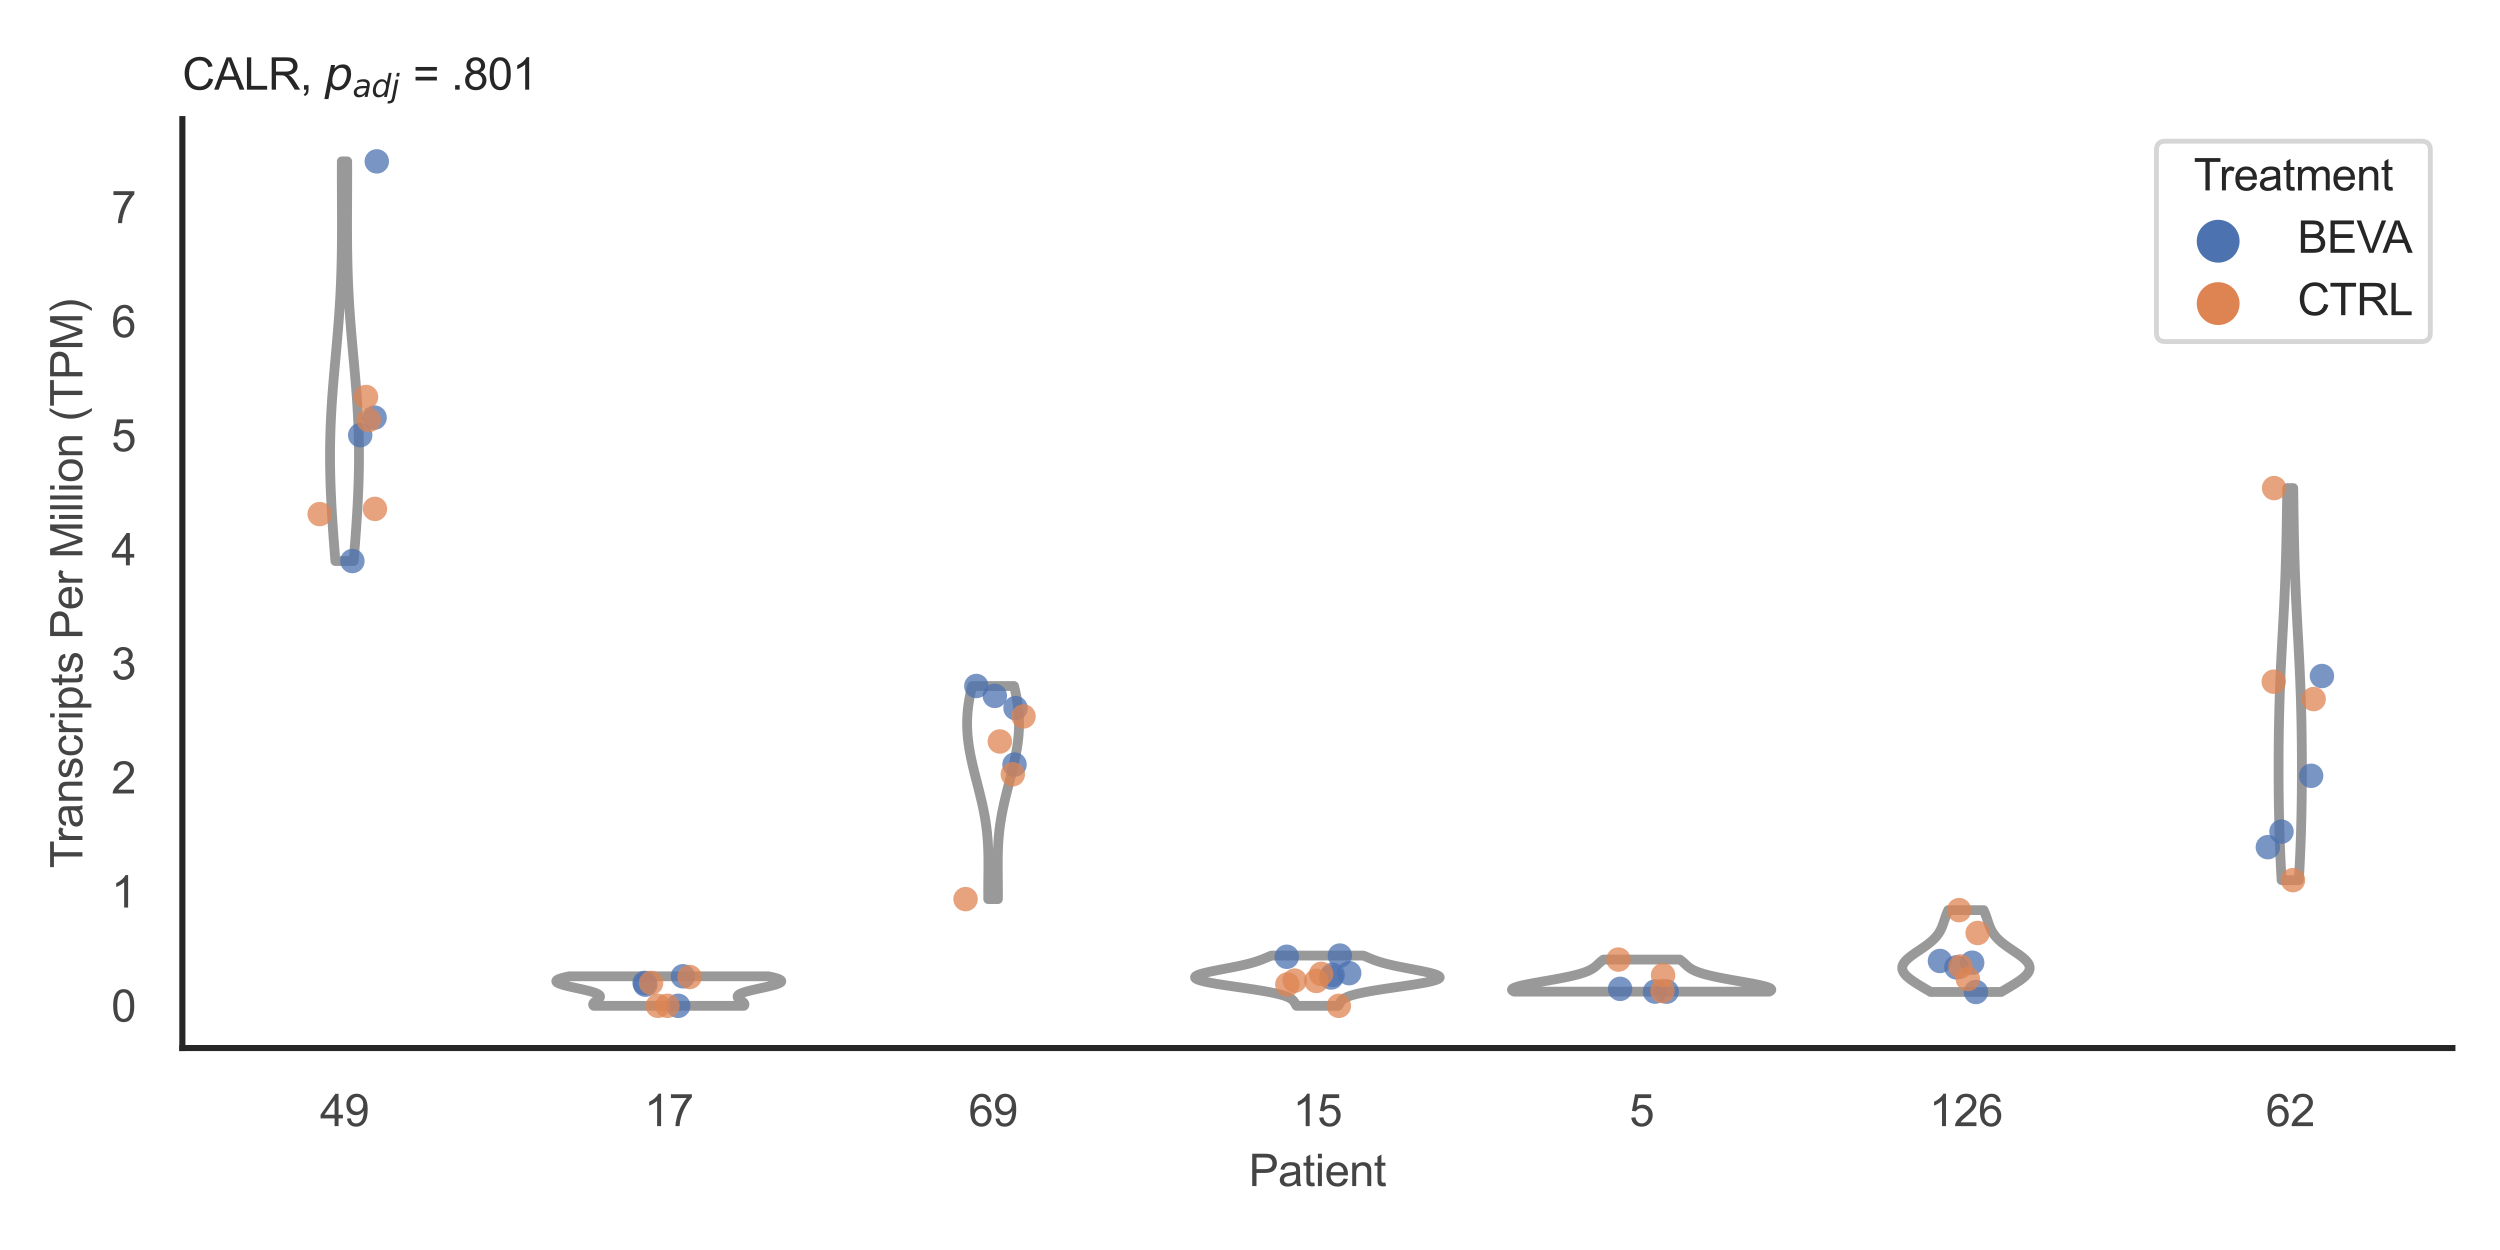 <?xml version="1.0" encoding="utf-8" standalone="no"?>
<!DOCTYPE svg PUBLIC "-//W3C//DTD SVG 1.1//EN"
  "http://www.w3.org/Graphics/SVG/1.1/DTD/svg11.dtd">
<svg xmlns:xlink="http://www.w3.org/1999/xlink" width="510.236pt" height="255.118pt" viewBox="0 0 510.236 255.118" xmlns="http://www.w3.org/2000/svg" version="1.1">
 <defs>
  <style type="text/css">*{stroke-linejoin: round; stroke-linecap: butt}</style>
 </defs>
 <g id="figure_1">
  <g id="patch_1">
   <path d="M 0 255.118 
L 510.236 255.118 
L 510.236 0 
L 0 0 
z
" style="fill: #ffffff"/>
  </g>
  <g id="axes_1">
   <g id="patch_2">
    <path d="M 37.22 213.898 
L 500.516 213.898 
L 500.516 24.32 
L 37.22 24.32 
z
" style="fill: #ffffff"/>
   </g>
   <g id="matplotlib.axis_1">
    <g id="xtick_1">
     <g id="text_1">
      <!-- 49 -->
      <g style="fill: #444444" transform="translate(65.308 229.84)scale(0.09 -0.09)">
       <defs>
        <path id="ArialMT-34" d="M 2069 0 
L 2069 1097 
L 81 1097 
L 81 1613 
L 2172 4581 
L 2631 4581 
L 2631 1613 
L 3250 1613 
L 3250 1097 
L 2631 1097 
L 2631 0 
L 2069 0 
z
M 2069 1613 
L 2069 3678 
L 634 1613 
L 2069 1613 
z
" transform="scale(0.016)"/>
        <path id="ArialMT-39" d="M 350 1059 
L 891 1109 
Q 959 728 1153 556 
Q 1347 384 1650 384 
Q 1909 384 2104 503 
Q 2300 622 2425 820 
Q 2550 1019 2634 1356 
Q 2719 1694 2719 2044 
Q 2719 2081 2716 2156 
Q 2547 1888 2255 1720 
Q 1963 1553 1622 1553 
Q 1053 1553 659 1965 
Q 266 2378 266 3053 
Q 266 3750 677 4175 
Q 1088 4600 1706 4600 
Q 2153 4600 2523 4359 
Q 2894 4119 3086 3673 
Q 3278 3228 3278 2384 
Q 3278 1506 3087 986 
Q 2897 466 2520 194 
Q 2144 -78 1638 -78 
Q 1100 -78 759 220 
Q 419 519 350 1059 
z
M 2653 3081 
Q 2653 3566 2395 3850 
Q 2138 4134 1775 4134 
Q 1400 4134 1122 3828 
Q 844 3522 844 3034 
Q 844 2597 1108 2323 
Q 1372 2050 1759 2050 
Q 2150 2050 2401 2323 
Q 2653 2597 2653 3081 
z
" transform="scale(0.016)"/>
       </defs>
       <use xlink:href="#ArialMT-34"/>
       <use xlink:href="#ArialMT-39" x="55.615"/>
      </g>
     </g>
    </g>
    <g id="xtick_2">
     <g id="text_2">
      <!-- 17 -->
      <g style="fill: #444444" transform="translate(131.493 229.84)scale(0.09 -0.09)">
       <defs>
        <path id="ArialMT-31" d="M 2384 0 
L 1822 0 
L 1822 3584 
Q 1619 3391 1289 3197 
Q 959 3003 697 2906 
L 697 3450 
Q 1169 3672 1522 3987 
Q 1875 4303 2022 4600 
L 2384 4600 
L 2384 0 
z
" transform="scale(0.016)"/>
        <path id="ArialMT-37" d="M 303 3981 
L 303 4522 
L 3269 4522 
L 3269 4084 
Q 2831 3619 2401 2847 
Q 1972 2075 1738 1259 
Q 1569 684 1522 0 
L 944 0 
Q 953 541 1156 1306 
Q 1359 2072 1739 2783 
Q 2119 3494 2547 3981 
L 303 3981 
z
" transform="scale(0.016)"/>
       </defs>
       <use xlink:href="#ArialMT-31"/>
       <use xlink:href="#ArialMT-37" x="55.615"/>
      </g>
     </g>
    </g>
    <g id="xtick_3">
     <g id="text_3">
      <!-- 69 -->
      <g style="fill: #444444" transform="translate(197.678 229.84)scale(0.09 -0.09)">
       <defs>
        <path id="ArialMT-36" d="M 3184 3459 
L 2625 3416 
Q 2550 3747 2413 3897 
Q 2184 4138 1850 4138 
Q 1581 4138 1378 3988 
Q 1113 3794 959 3422 
Q 806 3050 800 2363 
Q 1003 2672 1297 2822 
Q 1591 2972 1913 2972 
Q 2475 2972 2870 2558 
Q 3266 2144 3266 1488 
Q 3266 1056 3080 686 
Q 2894 316 2569 119 
Q 2244 -78 1831 -78 
Q 1128 -78 684 439 
Q 241 956 241 2144 
Q 241 3472 731 4075 
Q 1159 4600 1884 4600 
Q 2425 4600 2770 4297 
Q 3116 3994 3184 3459 
z
M 888 1484 
Q 888 1194 1011 928 
Q 1134 663 1356 523 
Q 1578 384 1822 384 
Q 2178 384 2434 671 
Q 2691 959 2691 1453 
Q 2691 1928 2437 2201 
Q 2184 2475 1800 2475 
Q 1419 2475 1153 2201 
Q 888 1928 888 1484 
z
" transform="scale(0.016)"/>
       </defs>
       <use xlink:href="#ArialMT-36"/>
       <use xlink:href="#ArialMT-39" x="55.615"/>
      </g>
     </g>
    </g>
    <g id="xtick_4">
     <g id="text_4">
      <!-- 15 -->
      <g style="fill: #444444" transform="translate(263.863 229.84)scale(0.09 -0.09)">
       <defs>
        <path id="ArialMT-35" d="M 266 1200 
L 856 1250 
Q 922 819 1161 601 
Q 1400 384 1738 384 
Q 2144 384 2425 690 
Q 2706 997 2706 1503 
Q 2706 1984 2436 2262 
Q 2166 2541 1728 2541 
Q 1456 2541 1237 2417 
Q 1019 2294 894 2097 
L 366 2166 
L 809 4519 
L 3088 4519 
L 3088 3981 
L 1259 3981 
L 1013 2750 
Q 1425 3038 1878 3038 
Q 2478 3038 2890 2622 
Q 3303 2206 3303 1553 
Q 3303 931 2941 478 
Q 2500 -78 1738 -78 
Q 1113 -78 717 272 
Q 322 622 266 1200 
z
" transform="scale(0.016)"/>
       </defs>
       <use xlink:href="#ArialMT-31"/>
       <use xlink:href="#ArialMT-35" x="55.615"/>
      </g>
     </g>
    </g>
    <g id="xtick_5">
     <g id="text_5">
      <!-- 5 -->
      <g style="fill: #444444" transform="translate(332.551 229.84)scale(0.09 -0.09)">
       <use xlink:href="#ArialMT-35"/>
      </g>
     </g>
    </g>
    <g id="xtick_6">
     <g id="text_6">
      <!-- 126 -->
      <g style="fill: #444444" transform="translate(393.731 229.84)scale(0.09 -0.09)">
       <defs>
        <path id="ArialMT-32" d="M 3222 541 
L 3222 0 
L 194 0 
Q 188 203 259 391 
Q 375 700 629 1000 
Q 884 1300 1366 1694 
Q 2113 2306 2375 2664 
Q 2638 3022 2638 3341 
Q 2638 3675 2398 3904 
Q 2159 4134 1775 4134 
Q 1369 4134 1125 3890 
Q 881 3647 878 3216 
L 300 3275 
Q 359 3922 746 4261 
Q 1134 4600 1788 4600 
Q 2447 4600 2831 4234 
Q 3216 3869 3216 3328 
Q 3216 3053 3103 2787 
Q 2991 2522 2730 2228 
Q 2469 1934 1863 1422 
Q 1356 997 1212 845 
Q 1069 694 975 541 
L 3222 541 
z
" transform="scale(0.016)"/>
       </defs>
       <use xlink:href="#ArialMT-31"/>
       <use xlink:href="#ArialMT-32" x="55.615"/>
       <use xlink:href="#ArialMT-36" x="111.23"/>
      </g>
     </g>
    </g>
    <g id="xtick_7">
     <g id="text_7">
      <!-- 62 -->
      <g style="fill: #444444" transform="translate(462.419 229.84)scale(0.09 -0.09)">
       <use xlink:href="#ArialMT-36"/>
       <use xlink:href="#ArialMT-32" x="55.615"/>
      </g>
     </g>
    </g>
    <g id="text_8">
     <!-- Patient -->
     <g style="fill: #444444" transform="translate(254.859 242.071)scale(0.09 -0.09)">
      <defs>
       <path id="ArialMT-50" d="M 494 0 
L 494 4581 
L 2222 4581 
Q 2678 4581 2919 4538 
Q 3256 4481 3484 4323 
Q 3713 4166 3852 3881 
Q 3991 3597 3991 3256 
Q 3991 2672 3619 2267 
Q 3247 1863 2275 1863 
L 1100 1863 
L 1100 0 
L 494 0 
z
M 1100 2403 
L 2284 2403 
Q 2872 2403 3119 2622 
Q 3366 2841 3366 3238 
Q 3366 3525 3220 3729 
Q 3075 3934 2838 4000 
Q 2684 4041 2272 4041 
L 1100 4041 
L 1100 2403 
z
" transform="scale(0.016)"/>
       <path id="ArialMT-61" d="M 2588 409 
Q 2275 144 1986 34 
Q 1697 -75 1366 -75 
Q 819 -75 525 192 
Q 231 459 231 875 
Q 231 1119 342 1320 
Q 453 1522 633 1644 
Q 813 1766 1038 1828 
Q 1203 1872 1538 1913 
Q 2219 1994 2541 2106 
Q 2544 2222 2544 2253 
Q 2544 2597 2384 2738 
Q 2169 2928 1744 2928 
Q 1347 2928 1158 2789 
Q 969 2650 878 2297 
L 328 2372 
Q 403 2725 575 2942 
Q 747 3159 1072 3276 
Q 1397 3394 1825 3394 
Q 2250 3394 2515 3294 
Q 2781 3194 2906 3042 
Q 3031 2891 3081 2659 
Q 3109 2516 3109 2141 
L 3109 1391 
Q 3109 606 3145 398 
Q 3181 191 3288 0 
L 2700 0 
Q 2613 175 2588 409 
z
M 2541 1666 
Q 2234 1541 1622 1453 
Q 1275 1403 1131 1340 
Q 988 1278 909 1158 
Q 831 1038 831 891 
Q 831 666 1001 516 
Q 1172 366 1500 366 
Q 1825 366 2078 508 
Q 2331 650 2450 897 
Q 2541 1088 2541 1459 
L 2541 1666 
z
" transform="scale(0.016)"/>
       <path id="ArialMT-74" d="M 1650 503 
L 1731 6 
Q 1494 -44 1306 -44 
Q 1000 -44 831 53 
Q 663 150 594 308 
Q 525 466 525 972 
L 525 2881 
L 113 2881 
L 113 3319 
L 525 3319 
L 525 4141 
L 1084 4478 
L 1084 3319 
L 1650 3319 
L 1650 2881 
L 1084 2881 
L 1084 941 
Q 1084 700 1114 631 
Q 1144 563 1211 522 
Q 1278 481 1403 481 
Q 1497 481 1650 503 
z
" transform="scale(0.016)"/>
       <path id="ArialMT-69" d="M 425 3934 
L 425 4581 
L 988 4581 
L 988 3934 
L 425 3934 
z
M 425 0 
L 425 3319 
L 988 3319 
L 988 0 
L 425 0 
z
" transform="scale(0.016)"/>
       <path id="ArialMT-65" d="M 2694 1069 
L 3275 997 
Q 3138 488 2766 206 
Q 2394 -75 1816 -75 
Q 1088 -75 661 373 
Q 234 822 234 1631 
Q 234 2469 665 2931 
Q 1097 3394 1784 3394 
Q 2450 3394 2872 2941 
Q 3294 2488 3294 1666 
Q 3294 1616 3291 1516 
L 816 1516 
Q 847 969 1125 678 
Q 1403 388 1819 388 
Q 2128 388 2347 550 
Q 2566 713 2694 1069 
z
M 847 1978 
L 2700 1978 
Q 2663 2397 2488 2606 
Q 2219 2931 1791 2931 
Q 1403 2931 1139 2672 
Q 875 2413 847 1978 
z
" transform="scale(0.016)"/>
       <path id="ArialMT-6e" d="M 422 0 
L 422 3319 
L 928 3319 
L 928 2847 
Q 1294 3394 1984 3394 
Q 2284 3394 2536 3286 
Q 2788 3178 2913 3003 
Q 3038 2828 3088 2588 
Q 3119 2431 3119 2041 
L 3119 0 
L 2556 0 
L 2556 2019 
Q 2556 2363 2490 2533 
Q 2425 2703 2258 2804 
Q 2091 2906 1866 2906 
Q 1506 2906 1245 2678 
Q 984 2450 984 1813 
L 984 0 
L 422 0 
z
" transform="scale(0.016)"/>
      </defs>
      <use xlink:href="#ArialMT-50"/>
      <use xlink:href="#ArialMT-61" x="66.699"/>
      <use xlink:href="#ArialMT-74" x="122.314"/>
      <use xlink:href="#ArialMT-69" x="150.098"/>
      <use xlink:href="#ArialMT-65" x="172.314"/>
      <use xlink:href="#ArialMT-6e" x="227.93"/>
      <use xlink:href="#ArialMT-74" x="283.545"/>
     </g>
    </g>
   </g>
   <g id="matplotlib.axis_2">
    <g id="ytick_1">
     <g id="text_9">
      <!-- 0 -->
      <g style="fill: #444444" transform="translate(22.715 208.502)scale(0.09 -0.09)">
       <defs>
        <path id="ArialMT-30" d="M 266 2259 
Q 266 3072 433 3567 
Q 600 4063 929 4331 
Q 1259 4600 1759 4600 
Q 2128 4600 2406 4451 
Q 2684 4303 2865 4023 
Q 3047 3744 3150 3342 
Q 3253 2941 3253 2259 
Q 3253 1453 3087 958 
Q 2922 463 2592 192 
Q 2263 -78 1759 -78 
Q 1097 -78 719 397 
Q 266 969 266 2259 
z
M 844 2259 
Q 844 1131 1108 757 
Q 1372 384 1759 384 
Q 2147 384 2411 759 
Q 2675 1134 2675 2259 
Q 2675 3391 2411 3762 
Q 2147 4134 1753 4134 
Q 1366 4134 1134 3806 
Q 844 3388 844 2259 
z
" transform="scale(0.016)"/>
       </defs>
       <use xlink:href="#ArialMT-30"/>
      </g>
     </g>
    </g>
    <g id="ytick_2">
     <g id="text_10">
      <!-- 1 -->
      <g style="fill: #444444" transform="translate(22.715 185.221)scale(0.09 -0.09)">
       <use xlink:href="#ArialMT-31"/>
      </g>
     </g>
    </g>
    <g id="ytick_3">
     <g id="text_11">
      <!-- 2 -->
      <g style="fill: #444444" transform="translate(22.715 161.941)scale(0.09 -0.09)">
       <use xlink:href="#ArialMT-32"/>
      </g>
     </g>
    </g>
    <g id="ytick_4">
     <g id="text_12">
      <!-- 3 -->
      <g style="fill: #444444" transform="translate(22.715 138.66)scale(0.09 -0.09)">
       <defs>
        <path id="ArialMT-33" d="M 269 1209 
L 831 1284 
Q 928 806 1161 595 
Q 1394 384 1728 384 
Q 2125 384 2398 659 
Q 2672 934 2672 1341 
Q 2672 1728 2419 1979 
Q 2166 2231 1775 2231 
Q 1616 2231 1378 2169 
L 1441 2663 
Q 1497 2656 1531 2656 
Q 1891 2656 2178 2843 
Q 2466 3031 2466 3422 
Q 2466 3731 2256 3934 
Q 2047 4138 1716 4138 
Q 1388 4138 1169 3931 
Q 950 3725 888 3313 
L 325 3413 
Q 428 3978 793 4289 
Q 1159 4600 1703 4600 
Q 2078 4600 2393 4439 
Q 2709 4278 2876 4000 
Q 3044 3722 3044 3409 
Q 3044 3113 2884 2869 
Q 2725 2625 2413 2481 
Q 2819 2388 3044 2092 
Q 3269 1797 3269 1353 
Q 3269 753 2831 336 
Q 2394 -81 1725 -81 
Q 1122 -81 723 278 
Q 325 638 269 1209 
z
" transform="scale(0.016)"/>
       </defs>
       <use xlink:href="#ArialMT-33"/>
      </g>
     </g>
    </g>
    <g id="ytick_5">
     <g id="text_13">
      <!-- 4 -->
      <g style="fill: #444444" transform="translate(22.715 115.38)scale(0.09 -0.09)">
       <use xlink:href="#ArialMT-34"/>
      </g>
     </g>
    </g>
    <g id="ytick_6">
     <g id="text_14">
      <!-- 5 -->
      <g style="fill: #444444" transform="translate(22.715 92.099)scale(0.09 -0.09)">
       <use xlink:href="#ArialMT-35"/>
      </g>
     </g>
    </g>
    <g id="ytick_7">
     <g id="text_15">
      <!-- 6 -->
      <g style="fill: #444444" transform="translate(22.715 68.819)scale(0.09 -0.09)">
       <use xlink:href="#ArialMT-36"/>
      </g>
     </g>
    </g>
    <g id="ytick_8">
     <g id="text_16">
      <!-- 7 -->
      <g style="fill: #444444" transform="translate(22.715 45.538)scale(0.09 -0.09)">
       <use xlink:href="#ArialMT-37"/>
      </g>
     </g>
    </g>
    <g id="text_17">
     <!-- Transcripts Per Million (TPM) -->
     <g style="fill: #444444" transform="translate(16.821 177.194)rotate(-90)scale(0.09 -0.09)">
      <defs>
       <path id="ArialMT-54" d="M 1659 0 
L 1659 4041 
L 150 4041 
L 150 4581 
L 3781 4581 
L 3781 4041 
L 2266 4041 
L 2266 0 
L 1659 0 
z
" transform="scale(0.016)"/>
       <path id="ArialMT-72" d="M 416 0 
L 416 3319 
L 922 3319 
L 922 2816 
Q 1116 3169 1280 3281 
Q 1444 3394 1641 3394 
Q 1925 3394 2219 3213 
L 2025 2691 
Q 1819 2813 1613 2813 
Q 1428 2813 1281 2702 
Q 1134 2591 1072 2394 
Q 978 2094 978 1738 
L 978 0 
L 416 0 
z
" transform="scale(0.016)"/>
       <path id="ArialMT-73" d="M 197 991 
L 753 1078 
Q 800 744 1014 566 
Q 1228 388 1613 388 
Q 2000 388 2187 545 
Q 2375 703 2375 916 
Q 2375 1106 2209 1216 
Q 2094 1291 1634 1406 
Q 1016 1563 777 1677 
Q 538 1791 414 1992 
Q 291 2194 291 2438 
Q 291 2659 392 2848 
Q 494 3038 669 3163 
Q 800 3259 1026 3326 
Q 1253 3394 1513 3394 
Q 1903 3394 2198 3281 
Q 2494 3169 2634 2976 
Q 2775 2784 2828 2463 
L 2278 2388 
Q 2241 2644 2061 2787 
Q 1881 2931 1553 2931 
Q 1166 2931 1000 2803 
Q 834 2675 834 2503 
Q 834 2394 903 2306 
Q 972 2216 1119 2156 
Q 1203 2125 1616 2013 
Q 2213 1853 2448 1751 
Q 2684 1650 2818 1456 
Q 2953 1263 2953 975 
Q 2953 694 2789 445 
Q 2625 197 2315 61 
Q 2006 -75 1616 -75 
Q 969 -75 630 194 
Q 291 463 197 991 
z
" transform="scale(0.016)"/>
       <path id="ArialMT-63" d="M 2588 1216 
L 3141 1144 
Q 3050 572 2676 248 
Q 2303 -75 1759 -75 
Q 1078 -75 664 370 
Q 250 816 250 1647 
Q 250 2184 428 2587 
Q 606 2991 970 3192 
Q 1334 3394 1763 3394 
Q 2303 3394 2647 3120 
Q 2991 2847 3088 2344 
L 2541 2259 
Q 2463 2594 2264 2762 
Q 2066 2931 1784 2931 
Q 1359 2931 1093 2626 
Q 828 2322 828 1663 
Q 828 994 1084 691 
Q 1341 388 1753 388 
Q 2084 388 2306 591 
Q 2528 794 2588 1216 
z
" transform="scale(0.016)"/>
       <path id="ArialMT-70" d="M 422 -1272 
L 422 3319 
L 934 3319 
L 934 2888 
Q 1116 3141 1344 3267 
Q 1572 3394 1897 3394 
Q 2322 3394 2647 3175 
Q 2972 2956 3137 2557 
Q 3303 2159 3303 1684 
Q 3303 1175 3120 767 
Q 2938 359 2589 142 
Q 2241 -75 1856 -75 
Q 1575 -75 1351 44 
Q 1128 163 984 344 
L 984 -1272 
L 422 -1272 
z
M 931 1641 
Q 931 1000 1190 694 
Q 1450 388 1819 388 
Q 2194 388 2461 705 
Q 2728 1022 2728 1688 
Q 2728 2322 2467 2637 
Q 2206 2953 1844 2953 
Q 1484 2953 1207 2617 
Q 931 2281 931 1641 
z
" transform="scale(0.016)"/>
       <path id="ArialMT-20" transform="scale(0.016)"/>
       <path id="ArialMT-4d" d="M 475 0 
L 475 4581 
L 1388 4581 
L 2472 1338 
Q 2622 884 2691 659 
Q 2769 909 2934 1394 
L 4031 4581 
L 4847 4581 
L 4847 0 
L 4263 0 
L 4263 3834 
L 2931 0 
L 2384 0 
L 1059 3900 
L 1059 0 
L 475 0 
z
" transform="scale(0.016)"/>
       <path id="ArialMT-6c" d="M 409 0 
L 409 4581 
L 972 4581 
L 972 0 
L 409 0 
z
" transform="scale(0.016)"/>
       <path id="ArialMT-6f" d="M 213 1659 
Q 213 2581 725 3025 
Q 1153 3394 1769 3394 
Q 2453 3394 2887 2945 
Q 3322 2497 3322 1706 
Q 3322 1066 3130 698 
Q 2938 331 2570 128 
Q 2203 -75 1769 -75 
Q 1072 -75 642 372 
Q 213 819 213 1659 
z
M 791 1659 
Q 791 1022 1069 705 
Q 1347 388 1769 388 
Q 2188 388 2466 706 
Q 2744 1025 2744 1678 
Q 2744 2294 2464 2611 
Q 2184 2928 1769 2928 
Q 1347 2928 1069 2612 
Q 791 2297 791 1659 
z
" transform="scale(0.016)"/>
       <path id="ArialMT-28" d="M 1497 -1347 
Q 1031 -759 709 28 
Q 388 816 388 1659 
Q 388 2403 628 3084 
Q 909 3875 1497 4659 
L 1900 4659 
Q 1522 4009 1400 3731 
Q 1209 3300 1100 2831 
Q 966 2247 966 1656 
Q 966 153 1900 -1347 
L 1497 -1347 
z
" transform="scale(0.016)"/>
       <path id="ArialMT-29" d="M 791 -1347 
L 388 -1347 
Q 1322 153 1322 1656 
Q 1322 2244 1188 2822 
Q 1081 3291 891 3722 
Q 769 4003 388 4659 
L 791 4659 
Q 1378 3875 1659 3084 
Q 1900 2403 1900 1659 
Q 1900 816 1576 28 
Q 1253 -759 791 -1347 
z
" transform="scale(0.016)"/>
      </defs>
      <use xlink:href="#ArialMT-54"/>
      <use xlink:href="#ArialMT-72" x="57.334"/>
      <use xlink:href="#ArialMT-61" x="90.635"/>
      <use xlink:href="#ArialMT-6e" x="146.25"/>
      <use xlink:href="#ArialMT-73" x="201.865"/>
      <use xlink:href="#ArialMT-63" x="251.865"/>
      <use xlink:href="#ArialMT-72" x="301.865"/>
      <use xlink:href="#ArialMT-69" x="335.166"/>
      <use xlink:href="#ArialMT-70" x="357.383"/>
      <use xlink:href="#ArialMT-74" x="412.998"/>
      <use xlink:href="#ArialMT-73" x="440.781"/>
      <use xlink:href="#ArialMT-20" x="490.781"/>
      <use xlink:href="#ArialMT-50" x="518.564"/>
      <use xlink:href="#ArialMT-65" x="585.264"/>
      <use xlink:href="#ArialMT-72" x="640.879"/>
      <use xlink:href="#ArialMT-20" x="674.18"/>
      <use xlink:href="#ArialMT-4d" x="701.963"/>
      <use xlink:href="#ArialMT-69" x="785.264"/>
      <use xlink:href="#ArialMT-6c" x="807.48"/>
      <use xlink:href="#ArialMT-6c" x="829.697"/>
      <use xlink:href="#ArialMT-69" x="851.914"/>
      <use xlink:href="#ArialMT-6f" x="874.131"/>
      <use xlink:href="#ArialMT-6e" x="929.746"/>
      <use xlink:href="#ArialMT-20" x="985.361"/>
      <use xlink:href="#ArialMT-28" x="1013.145"/>
      <use xlink:href="#ArialMT-54" x="1046.445"/>
      <use xlink:href="#ArialMT-50" x="1107.529"/>
      <use xlink:href="#ArialMT-4d" x="1174.229"/>
      <use xlink:href="#ArialMT-29" x="1257.529"/>
     </g>
    </g>
   </g>
   <g id="PolyCollection_1">
    <defs>
     <path id="mdc30c78672" d="M 72.176 -140.616 
L 68.449 -140.616 
L 68.383 -141.439 
L 68.317 -142.263 
L 68.253 -143.087 
L 68.189 -143.911 
L 68.126 -144.735 
L 68.065 -145.559 
L 68.005 -146.383 
L 67.947 -147.207 
L 67.89 -148.031 
L 67.836 -148.854 
L 67.783 -149.678 
L 67.733 -150.502 
L 67.685 -151.326 
L 67.64 -152.15 
L 67.598 -152.974 
L 67.559 -153.798 
L 67.523 -154.622 
L 67.49 -155.446 
L 67.46 -156.27 
L 67.434 -157.093 
L 67.412 -157.917 
L 67.393 -158.741 
L 67.379 -159.565 
L 67.368 -160.389 
L 67.362 -161.213 
L 67.359 -162.037 
L 67.361 -162.861 
L 67.368 -163.685 
L 67.378 -164.508 
L 67.393 -165.332 
L 67.413 -166.156 
L 67.437 -166.98 
L 67.465 -167.804 
L 67.497 -168.628 
L 67.534 -169.452 
L 67.574 -170.276 
L 67.619 -171.1 
L 67.667 -171.923 
L 67.719 -172.747 
L 67.774 -173.571 
L 67.833 -174.395 
L 67.894 -175.219 
L 67.958 -176.043 
L 68.025 -176.867 
L 68.093 -177.691 
L 68.163 -178.515 
L 68.235 -179.339 
L 68.308 -180.162 
L 68.382 -180.986 
L 68.456 -181.81 
L 68.53 -182.634 
L 68.604 -183.458 
L 68.678 -184.282 
L 68.751 -185.106 
L 68.823 -185.93 
L 68.893 -186.754 
L 68.962 -187.577 
L 69.028 -188.401 
L 69.093 -189.225 
L 69.155 -190.049 
L 69.215 -190.873 
L 69.272 -191.697 
L 69.326 -192.521 
L 69.378 -193.345 
L 69.426 -194.169 
L 69.471 -194.992 
L 69.512 -195.816 
L 69.551 -196.64 
L 69.586 -197.464 
L 69.618 -198.288 
L 69.647 -199.112 
L 69.673 -199.936 
L 69.696 -200.76 
L 69.716 -201.584 
L 69.733 -202.408 
L 69.748 -203.231 
L 69.76 -204.055 
L 69.77 -204.879 
L 69.777 -205.703 
L 69.783 -206.527 
L 69.787 -207.351 
L 69.789 -208.175 
L 69.79 -208.999 
L 69.79 -209.823 
L 69.789 -210.646 
L 69.787 -211.47 
L 69.784 -212.294 
L 69.781 -213.118 
L 69.778 -213.942 
L 69.774 -214.766 
L 69.771 -215.59 
L 69.768 -216.414 
L 69.765 -217.238 
L 69.763 -218.061 
L 69.761 -218.885 
L 69.76 -219.709 
L 69.76 -220.533 
L 69.761 -221.357 
L 69.763 -222.181 
L 70.862 -222.181 
L 70.862 -222.181 
L 70.864 -221.357 
L 70.865 -220.533 
L 70.865 -219.709 
L 70.864 -218.885 
L 70.862 -218.061 
L 70.86 -217.238 
L 70.857 -216.414 
L 70.854 -215.59 
L 70.851 -214.766 
L 70.848 -213.942 
L 70.844 -213.118 
L 70.841 -212.294 
L 70.839 -211.47 
L 70.836 -210.646 
L 70.835 -209.823 
L 70.835 -208.999 
L 70.836 -208.175 
L 70.838 -207.351 
L 70.842 -206.527 
L 70.848 -205.703 
L 70.855 -204.879 
L 70.865 -204.055 
L 70.877 -203.231 
L 70.892 -202.408 
L 70.909 -201.584 
L 70.929 -200.76 
L 70.952 -199.936 
L 70.978 -199.112 
L 71.007 -198.288 
L 71.039 -197.464 
L 71.074 -196.64 
L 71.113 -195.816 
L 71.155 -194.992 
L 71.199 -194.169 
L 71.248 -193.345 
L 71.299 -192.521 
L 71.353 -191.697 
L 71.41 -190.873 
L 71.47 -190.049 
L 71.532 -189.225 
L 71.597 -188.401 
L 71.663 -187.577 
L 71.732 -186.754 
L 71.803 -185.93 
L 71.874 -185.106 
L 71.947 -184.282 
L 72.021 -183.458 
L 72.095 -182.634 
L 72.169 -181.81 
L 72.243 -180.986 
L 72.317 -180.162 
L 72.39 -179.339 
L 72.462 -178.515 
L 72.532 -177.691 
L 72.6 -176.867 
L 72.667 -176.043 
L 72.731 -175.219 
L 72.792 -174.395 
L 72.851 -173.571 
L 72.906 -172.747 
L 72.958 -171.923 
L 73.006 -171.1 
L 73.051 -170.276 
L 73.091 -169.452 
L 73.128 -168.628 
L 73.16 -167.804 
L 73.189 -166.98 
L 73.212 -166.156 
L 73.232 -165.332 
L 73.247 -164.508 
L 73.258 -163.685 
L 73.264 -162.861 
L 73.266 -162.037 
L 73.264 -161.213 
L 73.257 -160.389 
L 73.247 -159.565 
L 73.232 -158.741 
L 73.213 -157.917 
L 73.191 -157.093 
L 73.165 -156.27 
L 73.135 -155.446 
L 73.103 -154.622 
L 73.066 -153.798 
L 73.027 -152.974 
L 72.985 -152.15 
L 72.94 -151.326 
L 72.892 -150.502 
L 72.842 -149.678 
L 72.79 -148.854 
L 72.735 -148.031 
L 72.679 -147.207 
L 72.62 -146.383 
L 72.56 -145.559 
L 72.499 -144.735 
L 72.436 -143.911 
L 72.373 -143.087 
L 72.308 -142.263 
L 72.242 -141.439 
L 72.176 -140.616 
z
" style="stroke: #999999; stroke-width: 2"/>
    </defs>
    <g clip-path="url(#p8d23f57a64)">
     <use xlink:href="#mdc30c78672" x="0" y="255.118" style="fill: #ffffff; stroke: #999999; stroke-width: 2"/>
    </g>
   </g>
   <g id="PolyCollection_2">
    <defs>
     <path id="m1aa4778aa9" d="M 151.819 -49.837 
L 121.176 -49.837 
L 121.127 -49.898 
L 121.091 -49.959 
L 121.067 -50.02 
L 121.055 -50.081 
L 121.055 -50.142 
L 121.065 -50.202 
L 121.086 -50.263 
L 121.116 -50.324 
L 121.155 -50.385 
L 121.203 -50.446 
L 121.257 -50.507 
L 121.319 -50.568 
L 121.386 -50.629 
L 121.457 -50.69 
L 121.533 -50.75 
L 121.611 -50.811 
L 121.692 -50.872 
L 121.773 -50.933 
L 121.854 -50.994 
L 121.934 -51.055 
L 122.012 -51.116 
L 122.086 -51.177 
L 122.157 -51.237 
L 122.222 -51.298 
L 122.282 -51.359 
L 122.334 -51.42 
L 122.379 -51.481 
L 122.415 -51.542 
L 122.442 -51.603 
L 122.459 -51.664 
L 122.465 -51.724 
L 122.46 -51.785 
L 122.442 -51.846 
L 122.413 -51.907 
L 122.37 -51.968 
L 122.315 -52.029 
L 122.246 -52.09 
L 122.163 -52.151 
L 122.067 -52.212 
L 121.957 -52.272 
L 121.833 -52.333 
L 121.696 -52.394 
L 121.545 -52.455 
L 121.381 -52.516 
L 121.205 -52.577 
L 121.016 -52.638 
L 120.815 -52.699 
L 120.604 -52.759 
L 120.381 -52.82 
L 120.149 -52.881 
L 119.908 -52.942 
L 119.659 -53.003 
L 119.402 -53.064 
L 119.139 -53.125 
L 118.87 -53.186 
L 118.597 -53.246 
L 118.321 -53.307 
L 118.043 -53.368 
L 117.763 -53.429 
L 117.483 -53.49 
L 117.205 -53.551 
L 116.929 -53.612 
L 116.656 -53.673 
L 116.388 -53.734 
L 116.126 -53.794 
L 115.87 -53.855 
L 115.623 -53.916 
L 115.385 -53.977 
L 115.157 -54.038 
L 114.94 -54.099 
L 114.736 -54.16 
L 114.545 -54.221 
L 114.368 -54.281 
L 114.205 -54.342 
L 114.059 -54.403 
L 113.929 -54.464 
L 113.817 -54.525 
L 113.722 -54.586 
L 113.645 -54.647 
L 113.588 -54.708 
L 113.549 -54.769 
L 113.531 -54.829 
L 113.532 -54.89 
L 113.554 -54.951 
L 113.595 -55.012 
L 113.658 -55.073 
L 113.74 -55.134 
L 113.843 -55.195 
L 113.966 -55.256 
L 114.108 -55.316 
L 114.271 -55.377 
L 114.453 -55.438 
L 114.653 -55.499 
L 114.872 -55.56 
L 115.109 -55.621 
L 115.364 -55.682 
L 115.635 -55.743 
L 115.922 -55.803 
L 116.224 -55.864 
L 156.771 -55.864 
L 156.771 -55.864 
L 157.074 -55.803 
L 157.361 -55.743 
L 157.632 -55.682 
L 157.886 -55.621 
L 158.123 -55.56 
L 158.342 -55.499 
L 158.543 -55.438 
L 158.725 -55.377 
L 158.887 -55.316 
L 159.03 -55.256 
L 159.153 -55.195 
L 159.255 -55.134 
L 159.338 -55.073 
L 159.4 -55.012 
L 159.442 -54.951 
L 159.463 -54.89 
L 159.465 -54.829 
L 159.446 -54.769 
L 159.408 -54.708 
L 159.35 -54.647 
L 159.274 -54.586 
L 159.179 -54.525 
L 159.066 -54.464 
L 158.936 -54.403 
L 158.79 -54.342 
L 158.628 -54.281 
L 158.451 -54.221 
L 158.26 -54.16 
L 158.055 -54.099 
L 157.838 -54.038 
L 157.611 -53.977 
L 157.372 -53.916 
L 157.125 -53.855 
L 156.87 -53.794 
L 156.608 -53.734 
L 156.34 -53.673 
L 156.067 -53.612 
L 155.791 -53.551 
L 155.512 -53.49 
L 155.233 -53.429 
L 154.953 -53.368 
L 154.675 -53.307 
L 154.398 -53.246 
L 154.125 -53.186 
L 153.857 -53.125 
L 153.594 -53.064 
L 153.337 -53.003 
L 153.088 -52.942 
L 152.846 -52.881 
L 152.614 -52.82 
L 152.392 -52.759 
L 152.18 -52.699 
L 151.98 -52.638 
L 151.791 -52.577 
L 151.614 -52.516 
L 151.451 -52.455 
L 151.3 -52.394 
L 151.163 -52.333 
L 151.039 -52.272 
L 150.929 -52.212 
L 150.832 -52.151 
L 150.75 -52.09 
L 150.681 -52.029 
L 150.625 -51.968 
L 150.583 -51.907 
L 150.553 -51.846 
L 150.536 -51.785 
L 150.53 -51.724 
L 150.536 -51.664 
L 150.553 -51.603 
L 150.58 -51.542 
L 150.616 -51.481 
L 150.661 -51.42 
L 150.714 -51.359 
L 150.773 -51.298 
L 150.839 -51.237 
L 150.909 -51.177 
L 150.984 -51.116 
L 151.062 -51.055 
L 151.142 -50.994 
L 151.223 -50.933 
L 151.304 -50.872 
L 151.384 -50.811 
L 151.463 -50.75 
L 151.538 -50.69 
L 151.61 -50.629 
L 151.677 -50.568 
L 151.738 -50.507 
L 151.793 -50.446 
L 151.84 -50.385 
L 151.879 -50.324 
L 151.91 -50.263 
L 151.93 -50.202 
L 151.941 -50.142 
L 151.94 -50.081 
L 151.928 -50.02 
L 151.904 -49.959 
L 151.868 -49.898 
L 151.819 -49.837 
z
" style="stroke: #999999; stroke-width: 2"/>
    </defs>
    <g clip-path="url(#p8d23f57a64)">
     <use xlink:href="#m1aa4778aa9" x="0" y="255.118" style="fill: #ffffff; stroke: #999999; stroke-width: 2"/>
    </g>
   </g>
   <g id="PolyCollection_3">
    <defs>
     <path id="m50b36af537" d="M 203.666 -71.613 
L 201.7 -71.613 
L 201.696 -72.052 
L 201.693 -72.491 
L 201.692 -72.931 
L 201.692 -73.37 
L 201.693 -73.809 
L 201.695 -74.249 
L 201.698 -74.688 
L 201.702 -75.127 
L 201.706 -75.567 
L 201.711 -76.006 
L 201.715 -76.445 
L 201.72 -76.885 
L 201.724 -77.324 
L 201.727 -77.763 
L 201.729 -78.203 
L 201.73 -78.642 
L 201.73 -79.081 
L 201.728 -79.521 
L 201.724 -79.96 
L 201.717 -80.399 
L 201.709 -80.839 
L 201.697 -81.278 
L 201.683 -81.717 
L 201.665 -82.157 
L 201.644 -82.596 
L 201.62 -83.035 
L 201.592 -83.475 
L 201.56 -83.914 
L 201.523 -84.353 
L 201.483 -84.793 
L 201.439 -85.232 
L 201.39 -85.671 
L 201.338 -86.111 
L 201.28 -86.55 
L 201.219 -86.989 
L 201.153 -87.429 
L 201.083 -87.868 
L 201.009 -88.307 
L 200.931 -88.747 
L 200.849 -89.186 
L 200.763 -89.625 
L 200.674 -90.065 
L 200.581 -90.504 
L 200.485 -90.943 
L 200.386 -91.383 
L 200.285 -91.822 
L 200.181 -92.261 
L 200.074 -92.701 
L 199.966 -93.14 
L 199.857 -93.579 
L 199.746 -94.019 
L 199.634 -94.458 
L 199.521 -94.897 
L 199.408 -95.337 
L 199.295 -95.776 
L 199.182 -96.215 
L 199.07 -96.655 
L 198.959 -97.094 
L 198.849 -97.533 
L 198.741 -97.973 
L 198.635 -98.412 
L 198.531 -98.851 
L 198.43 -99.291 
L 198.332 -99.73 
L 198.237 -100.169 
L 198.145 -100.609 
L 198.058 -101.048 
L 197.974 -101.487 
L 197.895 -101.927 
L 197.821 -102.366 
L 197.752 -102.805 
L 197.688 -103.245 
L 197.629 -103.684 
L 197.576 -104.123 
L 197.529 -104.563 
L 197.489 -105.002 
L 197.454 -105.441 
L 197.426 -105.881 
L 197.405 -106.32 
L 197.39 -106.759 
L 197.383 -107.199 
L 197.382 -107.638 
L 197.388 -108.077 
L 197.402 -108.517 
L 197.423 -108.956 
L 197.451 -109.395 
L 197.486 -109.835 
L 197.528 -110.274 
L 197.577 -110.713 
L 197.633 -111.153 
L 197.696 -111.592 
L 197.765 -112.031 
L 197.84 -112.471 
L 197.922 -112.91 
L 198.009 -113.349 
L 198.102 -113.789 
L 198.201 -114.228 
L 198.304 -114.667 
L 198.412 -115.107 
L 206.954 -115.107 
L 206.954 -115.107 
L 207.062 -114.667 
L 207.165 -114.228 
L 207.263 -113.789 
L 207.356 -113.349 
L 207.444 -112.91 
L 207.526 -112.471 
L 207.601 -112.031 
L 207.67 -111.592 
L 207.733 -111.153 
L 207.789 -110.713 
L 207.838 -110.274 
L 207.88 -109.835 
L 207.915 -109.395 
L 207.943 -108.956 
L 207.964 -108.517 
L 207.978 -108.077 
L 207.984 -107.638 
L 207.983 -107.199 
L 207.976 -106.759 
L 207.961 -106.32 
L 207.94 -105.881 
L 207.912 -105.441 
L 207.877 -105.002 
L 207.837 -104.563 
L 207.79 -104.123 
L 207.737 -103.684 
L 207.678 -103.245 
L 207.614 -102.805 
L 207.545 -102.366 
L 207.47 -101.927 
L 207.391 -101.487 
L 207.308 -101.048 
L 207.22 -100.609 
L 207.129 -100.169 
L 207.034 -99.73 
L 206.936 -99.291 
L 206.835 -98.851 
L 206.731 -98.412 
L 206.625 -97.973 
L 206.517 -97.533 
L 206.407 -97.094 
L 206.296 -96.655 
L 206.184 -96.215 
L 206.071 -95.776 
L 205.958 -95.337 
L 205.845 -94.897 
L 205.732 -94.458 
L 205.62 -94.019 
L 205.509 -93.579 
L 205.4 -93.14 
L 205.291 -92.701 
L 205.185 -92.261 
L 205.081 -91.822 
L 204.979 -91.383 
L 204.881 -90.943 
L 204.785 -90.504 
L 204.692 -90.065 
L 204.603 -89.625 
L 204.517 -89.186 
L 204.435 -88.747 
L 204.357 -88.307 
L 204.283 -87.868 
L 204.213 -87.429 
L 204.147 -86.989 
L 204.085 -86.55 
L 204.028 -86.111 
L 203.975 -85.671 
L 203.927 -85.232 
L 203.883 -84.793 
L 203.842 -84.353 
L 203.806 -83.914 
L 203.774 -83.475 
L 203.746 -83.035 
L 203.722 -82.596 
L 203.701 -82.157 
L 203.683 -81.717 
L 203.669 -81.278 
L 203.657 -80.839 
L 203.649 -80.399 
L 203.642 -79.96 
L 203.638 -79.521 
L 203.636 -79.081 
L 203.636 -78.642 
L 203.637 -78.203 
L 203.639 -77.763 
L 203.642 -77.324 
L 203.646 -76.885 
L 203.651 -76.445 
L 203.655 -76.006 
L 203.659 -75.567 
L 203.664 -75.127 
L 203.667 -74.688 
L 203.67 -74.249 
L 203.673 -73.809 
L 203.674 -73.37 
L 203.674 -72.931 
L 203.673 -72.491 
L 203.67 -72.052 
L 203.666 -71.613 
z
" style="stroke: #999999; stroke-width: 2"/>
    </defs>
    <g clip-path="url(#p8d23f57a64)">
     <use xlink:href="#m50b36af537" x="0" y="255.118" style="fill: #ffffff; stroke: #999999; stroke-width: 2"/>
    </g>
   </g>
   <g id="PolyCollection_4">
    <defs>
     <path id="mea2ccf0065" d="M 273.129 -49.837 
L 264.607 -49.837 
L 264.546 -49.941 
L 264.488 -50.044 
L 264.432 -50.148 
L 264.377 -50.251 
L 264.321 -50.355 
L 264.263 -50.459 
L 264.2 -50.562 
L 264.131 -50.666 
L 264.055 -50.769 
L 263.968 -50.873 
L 263.868 -50.976 
L 263.755 -51.08 
L 263.624 -51.184 
L 263.475 -51.287 
L 263.305 -51.391 
L 263.112 -51.494 
L 262.895 -51.598 
L 262.65 -51.702 
L 262.378 -51.805 
L 262.076 -51.909 
L 261.744 -52.012 
L 261.38 -52.116 
L 260.985 -52.219 
L 260.557 -52.323 
L 260.097 -52.427 
L 259.605 -52.53 
L 259.083 -52.634 
L 258.53 -52.737 
L 257.949 -52.841 
L 257.342 -52.944 
L 256.71 -53.048 
L 256.057 -53.152 
L 255.386 -53.255 
L 254.698 -53.359 
L 253.999 -53.462 
L 253.292 -53.566 
L 252.58 -53.669 
L 251.869 -53.773 
L 251.162 -53.877 
L 250.465 -53.98 
L 249.781 -54.084 
L 249.115 -54.187 
L 248.472 -54.291 
L 247.856 -54.394 
L 247.272 -54.498 
L 246.724 -54.602 
L 246.215 -54.705 
L 245.75 -54.809 
L 245.331 -54.912 
L 244.962 -55.016 
L 244.645 -55.119 
L 244.382 -55.223 
L 244.175 -55.327 
L 244.025 -55.43 
L 243.932 -55.534 
L 243.897 -55.637 
L 243.919 -55.741 
L 243.997 -55.844 
L 244.13 -55.948 
L 244.315 -56.052 
L 244.551 -56.155 
L 244.834 -56.259 
L 245.162 -56.362 
L 245.53 -56.466 
L 245.934 -56.569 
L 246.372 -56.673 
L 246.837 -56.777 
L 247.327 -56.88 
L 247.836 -56.984 
L 248.36 -57.087 
L 248.895 -57.191 
L 249.437 -57.294 
L 249.98 -57.398 
L 250.522 -57.502 
L 251.059 -57.605 
L 251.588 -57.709 
L 252.105 -57.812 
L 252.608 -57.916 
L 253.096 -58.019 
L 253.566 -58.123 
L 254.016 -58.227 
L 254.448 -58.33 
L 254.859 -58.434 
L 255.249 -58.537 
L 255.62 -58.641 
L 255.972 -58.745 
L 256.305 -58.848 
L 256.621 -58.952 
L 256.921 -59.055 
L 257.208 -59.159 
L 257.482 -59.262 
L 257.747 -59.366 
L 258.003 -59.47 
L 258.252 -59.573 
L 258.497 -59.677 
L 258.739 -59.78 
L 258.981 -59.884 
L 259.222 -59.987 
L 259.466 -60.091 
L 278.27 -60.091 
L 278.27 -60.091 
L 278.514 -59.987 
L 278.756 -59.884 
L 278.997 -59.78 
L 279.239 -59.677 
L 279.484 -59.573 
L 279.734 -59.47 
L 279.99 -59.366 
L 280.254 -59.262 
L 280.528 -59.159 
L 280.815 -59.055 
L 281.115 -58.952 
L 281.432 -58.848 
L 281.765 -58.745 
L 282.116 -58.641 
L 282.487 -58.537 
L 282.878 -58.434 
L 283.289 -58.33 
L 283.72 -58.227 
L 284.171 -58.123 
L 284.641 -58.019 
L 285.128 -57.916 
L 285.631 -57.812 
L 286.149 -57.709 
L 286.677 -57.605 
L 287.214 -57.502 
L 287.756 -57.398 
L 288.3 -57.294 
L 288.841 -57.191 
L 289.376 -57.087 
L 289.9 -56.984 
L 290.409 -56.88 
L 290.899 -56.777 
L 291.365 -56.673 
L 291.802 -56.569 
L 292.207 -56.466 
L 292.575 -56.362 
L 292.902 -56.259 
L 293.185 -56.155 
L 293.421 -56.052 
L 293.606 -55.948 
L 293.739 -55.844 
L 293.817 -55.741 
L 293.839 -55.637 
L 293.804 -55.534 
L 293.711 -55.43 
L 293.561 -55.327 
L 293.354 -55.223 
L 293.091 -55.119 
L 292.774 -55.016 
L 292.405 -54.912 
L 291.986 -54.809 
L 291.521 -54.705 
L 291.012 -54.602 
L 290.464 -54.498 
L 289.88 -54.394 
L 289.264 -54.291 
L 288.621 -54.187 
L 287.955 -54.084 
L 287.271 -53.98 
L 286.574 -53.877 
L 285.867 -53.773 
L 285.156 -53.669 
L 284.444 -53.566 
L 283.737 -53.462 
L 283.038 -53.359 
L 282.351 -53.255 
L 281.679 -53.152 
L 281.026 -53.048 
L 280.394 -52.944 
L 279.787 -52.841 
L 279.206 -52.737 
L 278.654 -52.634 
L 278.131 -52.53 
L 277.639 -52.427 
L 277.179 -52.323 
L 276.751 -52.219 
L 276.356 -52.116 
L 275.992 -52.012 
L 275.66 -51.909 
L 275.358 -51.805 
L 275.086 -51.702 
L 274.842 -51.598 
L 274.624 -51.494 
L 274.431 -51.391 
L 274.261 -51.287 
L 274.112 -51.184 
L 273.982 -51.08 
L 273.868 -50.976 
L 273.769 -50.873 
L 273.682 -50.769 
L 273.605 -50.666 
L 273.536 -50.562 
L 273.474 -50.459 
L 273.415 -50.355 
L 273.359 -50.251 
L 273.304 -50.148 
L 273.248 -50.044 
L 273.19 -49.941 
L 273.129 -49.837 
z
" style="stroke: #999999; stroke-width: 2"/>
    </defs>
    <g clip-path="url(#p8d23f57a64)">
     <use xlink:href="#mea2ccf0065" x="0" y="255.118" style="fill: #ffffff; stroke: #999999; stroke-width: 2"/>
    </g>
   </g>
   <g id="PolyCollection_5">
    <defs>
     <path id="m4db60390cf" d="M 361.052 -52.731 
L 309.054 -52.731 
L 308.908 -52.797 
L 308.789 -52.863 
L 308.696 -52.929 
L 308.631 -52.996 
L 308.592 -53.062 
L 308.579 -53.128 
L 308.593 -53.194 
L 308.633 -53.26 
L 308.698 -53.326 
L 308.788 -53.392 
L 308.901 -53.458 
L 309.039 -53.524 
L 309.198 -53.59 
L 309.38 -53.656 
L 309.582 -53.723 
L 309.804 -53.789 
L 310.044 -53.855 
L 310.302 -53.921 
L 310.576 -53.987 
L 310.866 -54.053 
L 311.169 -54.119 
L 311.486 -54.185 
L 311.814 -54.251 
L 312.152 -54.317 
L 312.499 -54.383 
L 312.855 -54.45 
L 313.217 -54.516 
L 313.584 -54.582 
L 313.956 -54.648 
L 314.332 -54.714 
L 314.709 -54.78 
L 315.088 -54.846 
L 315.467 -54.912 
L 315.845 -54.978 
L 316.222 -55.044 
L 316.596 -55.111 
L 316.966 -55.177 
L 317.332 -55.243 
L 317.694 -55.309 
L 318.05 -55.375 
L 318.4 -55.441 
L 318.743 -55.507 
L 319.079 -55.573 
L 319.408 -55.639 
L 319.728 -55.705 
L 320.041 -55.771 
L 320.345 -55.838 
L 320.64 -55.904 
L 320.926 -55.97 
L 321.203 -56.036 
L 321.471 -56.102 
L 321.729 -56.168 
L 321.979 -56.234 
L 322.219 -56.3 
L 322.449 -56.366 
L 322.671 -56.432 
L 322.883 -56.498 
L 323.087 -56.565 
L 323.282 -56.631 
L 323.468 -56.697 
L 323.645 -56.763 
L 323.815 -56.829 
L 323.976 -56.895 
L 324.13 -56.961 
L 324.277 -57.027 
L 324.416 -57.093 
L 324.548 -57.159 
L 324.674 -57.225 
L 324.794 -57.292 
L 324.908 -57.358 
L 325.016 -57.424 
L 325.12 -57.49 
L 325.218 -57.556 
L 325.312 -57.622 
L 325.402 -57.688 
L 325.488 -57.754 
L 325.571 -57.82 
L 325.651 -57.886 
L 325.729 -57.952 
L 325.804 -58.019 
L 325.877 -58.085 
L 325.949 -58.151 
L 326.02 -58.217 
L 326.09 -58.283 
L 326.16 -58.349 
L 326.23 -58.415 
L 326.3 -58.481 
L 326.371 -58.547 
L 326.443 -58.613 
L 326.516 -58.679 
L 326.591 -58.746 
L 326.668 -58.812 
L 326.746 -58.878 
L 326.827 -58.944 
L 326.911 -59.01 
L 326.997 -59.076 
L 327.086 -59.142 
L 327.179 -59.208 
L 327.274 -59.274 
L 342.833 -59.274 
L 342.833 -59.274 
L 342.928 -59.208 
L 343.02 -59.142 
L 343.11 -59.076 
L 343.196 -59.01 
L 343.279 -58.944 
L 343.36 -58.878 
L 343.439 -58.812 
L 343.516 -58.746 
L 343.59 -58.679 
L 343.664 -58.613 
L 343.735 -58.547 
L 343.806 -58.481 
L 343.876 -58.415 
L 343.946 -58.349 
L 344.016 -58.283 
L 344.086 -58.217 
L 344.157 -58.151 
L 344.229 -58.085 
L 344.303 -58.019 
L 344.378 -57.952 
L 344.455 -57.886 
L 344.535 -57.82 
L 344.618 -57.754 
L 344.705 -57.688 
L 344.795 -57.622 
L 344.889 -57.556 
L 344.987 -57.49 
L 345.09 -57.424 
L 345.199 -57.358 
L 345.313 -57.292 
L 345.432 -57.225 
L 345.558 -57.159 
L 345.691 -57.093 
L 345.83 -57.027 
L 345.976 -56.961 
L 346.13 -56.895 
L 346.292 -56.829 
L 346.461 -56.763 
L 346.639 -56.697 
L 346.825 -56.631 
L 347.02 -56.565 
L 347.223 -56.498 
L 347.436 -56.432 
L 347.657 -56.366 
L 347.888 -56.3 
L 348.128 -56.234 
L 348.377 -56.168 
L 348.636 -56.102 
L 348.903 -56.036 
L 349.181 -55.97 
L 349.467 -55.904 
L 349.762 -55.838 
L 350.066 -55.771 
L 350.378 -55.705 
L 350.699 -55.639 
L 351.027 -55.573 
L 351.364 -55.507 
L 351.707 -55.441 
L 352.057 -55.375 
L 352.413 -55.309 
L 352.774 -55.243 
L 353.141 -55.177 
L 353.511 -55.111 
L 353.885 -55.044 
L 354.261 -54.978 
L 354.639 -54.912 
L 355.018 -54.846 
L 355.397 -54.78 
L 355.775 -54.714 
L 356.15 -54.648 
L 356.522 -54.582 
L 356.89 -54.516 
L 357.252 -54.45 
L 357.607 -54.383 
L 357.955 -54.317 
L 358.293 -54.251 
L 358.621 -54.185 
L 358.937 -54.119 
L 359.241 -54.053 
L 359.53 -53.987 
L 359.805 -53.921 
L 360.062 -53.855 
L 360.303 -53.789 
L 360.525 -53.723 
L 360.727 -53.656 
L 360.908 -53.59 
L 361.068 -53.524 
L 361.205 -53.458 
L 361.319 -53.392 
L 361.409 -53.326 
L 361.474 -53.26 
L 361.513 -53.194 
L 361.527 -53.128 
L 361.515 -53.062 
L 361.476 -52.996 
L 361.41 -52.929 
L 361.318 -52.863 
L 361.198 -52.797 
L 361.052 -52.731 
z
" style="stroke: #999999; stroke-width: 2"/>
    </defs>
    <g clip-path="url(#p8d23f57a64)">
     <use xlink:href="#m4db60390cf" x="0" y="255.118" style="fill: #ffffff; stroke: #999999; stroke-width: 2"/>
    </g>
   </g>
   <g id="PolyCollection_6">
    <defs>
     <path id="me5a4411caf" d="M 408.421 -52.66 
L 394.056 -52.66 
L 393.773 -52.829 
L 393.488 -52.998 
L 393.202 -53.167 
L 392.916 -53.335 
L 392.631 -53.504 
L 392.346 -53.673 
L 392.064 -53.841 
L 391.785 -54.01 
L 391.509 -54.179 
L 391.238 -54.348 
L 390.973 -54.516 
L 390.714 -54.685 
L 390.464 -54.854 
L 390.221 -55.023 
L 389.988 -55.191 
L 389.766 -55.36 
L 389.555 -55.529 
L 389.357 -55.698 
L 389.173 -55.866 
L 389.002 -56.035 
L 388.847 -56.204 
L 388.708 -56.372 
L 388.586 -56.541 
L 388.481 -56.71 
L 388.393 -56.879 
L 388.325 -57.047 
L 388.275 -57.216 
L 388.244 -57.385 
L 388.233 -57.554 
L 388.241 -57.722 
L 388.268 -57.891 
L 388.315 -58.06 
L 388.38 -58.228 
L 388.464 -58.397 
L 388.566 -58.566 
L 388.684 -58.735 
L 388.82 -58.903 
L 388.971 -59.072 
L 389.137 -59.241 
L 389.317 -59.41 
L 389.509 -59.578 
L 389.713 -59.747 
L 389.927 -59.916 
L 390.15 -60.084 
L 390.381 -60.253 
L 390.618 -60.422 
L 390.861 -60.591 
L 391.107 -60.759 
L 391.356 -60.928 
L 391.606 -61.097 
L 391.857 -61.266 
L 392.106 -61.434 
L 392.353 -61.603 
L 392.597 -61.772 
L 392.837 -61.941 
L 393.072 -62.109 
L 393.301 -62.278 
L 393.524 -62.447 
L 393.739 -62.615 
L 393.947 -62.784 
L 394.147 -62.953 
L 394.339 -63.122 
L 394.522 -63.29 
L 394.696 -63.459 
L 394.862 -63.628 
L 395.018 -63.797 
L 395.166 -63.965 
L 395.306 -64.134 
L 395.437 -64.303 
L 395.56 -64.471 
L 395.676 -64.64 
L 395.784 -64.809 
L 395.885 -64.978 
L 395.98 -65.146 
L 396.069 -65.315 
L 396.152 -65.484 
L 396.231 -65.653 
L 396.304 -65.821 
L 396.374 -65.99 
L 396.441 -66.159 
L 396.504 -66.327 
L 396.565 -66.496 
L 396.625 -66.665 
L 396.682 -66.834 
L 396.739 -67.002 
L 396.795 -67.171 
L 396.851 -67.34 
L 396.908 -67.509 
L 396.965 -67.677 
L 397.023 -67.846 
L 397.082 -68.015 
L 397.143 -68.184 
L 397.205 -68.352 
L 397.27 -68.521 
L 397.336 -68.69 
L 397.405 -68.858 
L 397.477 -69.027 
L 397.55 -69.196 
L 397.626 -69.365 
L 404.85 -69.365 
L 404.85 -69.365 
L 404.927 -69.196 
L 405 -69.027 
L 405.072 -68.858 
L 405.141 -68.69 
L 405.207 -68.521 
L 405.272 -68.352 
L 405.334 -68.184 
L 405.395 -68.015 
L 405.454 -67.846 
L 405.512 -67.677 
L 405.569 -67.509 
L 405.625 -67.34 
L 405.682 -67.171 
L 405.738 -67.002 
L 405.795 -66.834 
L 405.852 -66.665 
L 405.912 -66.496 
L 405.973 -66.327 
L 406.036 -66.159 
L 406.103 -65.99 
L 406.173 -65.821 
L 406.246 -65.653 
L 406.325 -65.484 
L 406.408 -65.315 
L 406.497 -65.146 
L 406.592 -64.978 
L 406.693 -64.809 
L 406.801 -64.64 
L 406.917 -64.471 
L 407.04 -64.303 
L 407.171 -64.134 
L 407.311 -63.965 
L 407.459 -63.797 
L 407.615 -63.628 
L 407.781 -63.459 
L 407.955 -63.29 
L 408.138 -63.122 
L 408.33 -62.953 
L 408.53 -62.784 
L 408.738 -62.615 
L 408.953 -62.447 
L 409.176 -62.278 
L 409.405 -62.109 
L 409.64 -61.941 
L 409.88 -61.772 
L 410.124 -61.603 
L 410.371 -61.434 
L 410.62 -61.266 
L 410.871 -61.097 
L 411.121 -60.928 
L 411.37 -60.759 
L 411.616 -60.591 
L 411.859 -60.422 
L 412.096 -60.253 
L 412.327 -60.084 
L 412.55 -59.916 
L 412.764 -59.747 
L 412.968 -59.578 
L 413.16 -59.41 
L 413.34 -59.241 
L 413.506 -59.072 
L 413.657 -58.903 
L 413.792 -58.735 
L 413.911 -58.566 
L 414.013 -58.397 
L 414.097 -58.228 
L 414.162 -58.06 
L 414.208 -57.891 
L 414.236 -57.722 
L 414.244 -57.554 
L 414.232 -57.385 
L 414.202 -57.216 
L 414.152 -57.047 
L 414.083 -56.879 
L 413.996 -56.71 
L 413.891 -56.541 
L 413.769 -56.372 
L 413.63 -56.204 
L 413.475 -56.035 
L 413.304 -55.866 
L 413.12 -55.698 
L 412.922 -55.529 
L 412.711 -55.36 
L 412.489 -55.191 
L 412.256 -55.023 
L 412.013 -54.854 
L 411.762 -54.685 
L 411.504 -54.516 
L 411.239 -54.348 
L 410.968 -54.179 
L 410.692 -54.01 
L 410.413 -53.841 
L 410.131 -53.673 
L 409.846 -53.504 
L 409.561 -53.335 
L 409.275 -53.167 
L 408.989 -52.998 
L 408.704 -52.829 
L 408.421 -52.66 
z
" style="stroke: #999999; stroke-width: 2"/>
    </defs>
    <g clip-path="url(#p8d23f57a64)">
     <use xlink:href="#me5a4411caf" x="0" y="255.118" style="fill: #ffffff; stroke: #999999; stroke-width: 2"/>
    </g>
   </g>
   <g id="PolyCollection_7">
    <defs>
     <path id="m0a9d1e4d27" d="M 469.185 -75.484 
L 465.662 -75.484 
L 465.617 -76.292 
L 465.573 -77.1 
L 465.531 -77.908 
L 465.49 -78.717 
L 465.451 -79.525 
L 465.414 -80.333 
L 465.379 -81.142 
L 465.345 -81.95 
L 465.314 -82.758 
L 465.284 -83.566 
L 465.256 -84.375 
L 465.23 -85.183 
L 465.206 -85.991 
L 465.184 -86.799 
L 465.164 -87.608 
L 465.146 -88.416 
L 465.129 -89.224 
L 465.114 -90.032 
L 465.1 -90.841 
L 465.088 -91.649 
L 465.078 -92.457 
L 465.069 -93.265 
L 465.062 -94.074 
L 465.056 -94.882 
L 465.051 -95.69 
L 465.047 -96.498 
L 465.045 -97.307 
L 465.044 -98.115 
L 465.045 -98.923 
L 465.046 -99.731 
L 465.049 -100.54 
L 465.054 -101.348 
L 465.059 -102.156 
L 465.066 -102.964 
L 465.074 -103.773 
L 465.083 -104.581 
L 465.094 -105.389 
L 465.107 -106.197 
L 465.121 -107.006 
L 465.136 -107.814 
L 465.153 -108.622 
L 465.172 -109.43 
L 465.192 -110.239 
L 465.214 -111.047 
L 465.238 -111.855 
L 465.263 -112.663 
L 465.29 -113.472 
L 465.319 -114.28 
L 465.349 -115.088 
L 465.381 -115.896 
L 465.414 -116.705 
L 465.449 -117.513 
L 465.485 -118.321 
L 465.523 -119.129 
L 465.562 -119.938 
L 465.602 -120.746 
L 465.643 -121.554 
L 465.685 -122.362 
L 465.727 -123.171 
L 465.77 -123.979 
L 465.813 -124.787 
L 465.857 -125.595 
L 465.901 -126.404 
L 465.944 -127.212 
L 465.988 -128.02 
L 466.03 -128.828 
L 466.073 -129.637 
L 466.114 -130.445 
L 466.155 -131.253 
L 466.195 -132.061 
L 466.234 -132.87 
L 466.271 -133.678 
L 466.308 -134.486 
L 466.342 -135.294 
L 466.376 -136.103 
L 466.408 -136.911 
L 466.438 -137.719 
L 466.467 -138.527 
L 466.495 -139.336 
L 466.521 -140.144 
L 466.545 -140.952 
L 466.568 -141.76 
L 466.589 -142.569 
L 466.609 -143.377 
L 466.628 -144.185 
L 466.646 -144.993 
L 466.663 -145.802 
L 466.678 -146.61 
L 466.693 -147.418 
L 466.706 -148.226 
L 466.72 -149.035 
L 466.732 -149.843 
L 466.744 -150.651 
L 466.756 -151.46 
L 466.767 -152.268 
L 466.778 -153.076 
L 466.789 -153.884 
L 466.8 -154.693 
L 466.811 -155.501 
L 468.036 -155.501 
L 468.036 -155.501 
L 468.047 -154.693 
L 468.058 -153.884 
L 468.069 -153.076 
L 468.08 -152.268 
L 468.091 -151.46 
L 468.103 -150.651 
L 468.115 -149.843 
L 468.128 -149.035 
L 468.141 -148.226 
L 468.155 -147.418 
L 468.169 -146.61 
L 468.185 -145.802 
L 468.201 -144.993 
L 468.219 -144.185 
L 468.238 -143.377 
L 468.258 -142.569 
L 468.279 -141.76 
L 468.302 -140.952 
L 468.327 -140.144 
L 468.353 -139.336 
L 468.38 -138.527 
L 468.409 -137.719 
L 468.439 -136.911 
L 468.471 -136.103 
L 468.505 -135.294 
L 468.54 -134.486 
L 468.576 -133.678 
L 468.613 -132.87 
L 468.652 -132.061 
L 468.692 -131.253 
L 468.733 -130.445 
L 468.774 -129.637 
L 468.817 -128.828 
L 468.86 -128.02 
L 468.903 -127.212 
L 468.947 -126.404 
L 468.99 -125.595 
L 469.034 -124.787 
L 469.077 -123.979 
L 469.12 -123.171 
L 469.163 -122.362 
L 469.204 -121.554 
L 469.245 -120.746 
L 469.285 -119.938 
L 469.324 -119.129 
L 469.362 -118.321 
L 469.398 -117.513 
L 469.433 -116.705 
L 469.467 -115.896 
L 469.498 -115.088 
L 469.529 -114.28 
L 469.557 -113.472 
L 469.584 -112.663 
L 469.61 -111.855 
L 469.633 -111.047 
L 469.655 -110.239 
L 469.676 -109.43 
L 469.694 -108.622 
L 469.711 -107.814 
L 469.727 -107.006 
L 469.741 -106.197 
L 469.753 -105.389 
L 469.764 -104.581 
L 469.773 -103.773 
L 469.782 -102.964 
L 469.788 -102.156 
L 469.794 -101.348 
L 469.798 -100.54 
L 469.801 -99.731 
L 469.802 -98.923 
L 469.803 -98.115 
L 469.802 -97.307 
L 469.8 -96.498 
L 469.796 -95.69 
L 469.792 -94.882 
L 469.786 -94.074 
L 469.778 -93.265 
L 469.769 -92.457 
L 469.759 -91.649 
L 469.747 -90.841 
L 469.734 -90.032 
L 469.718 -89.224 
L 469.702 -88.416 
L 469.683 -87.608 
L 469.663 -86.799 
L 469.641 -85.991 
L 469.617 -85.183 
L 469.591 -84.375 
L 469.563 -83.566 
L 469.534 -82.758 
L 469.502 -81.95 
L 469.469 -81.142 
L 469.433 -80.333 
L 469.396 -79.525 
L 469.357 -78.717 
L 469.317 -77.908 
L 469.274 -77.1 
L 469.23 -76.292 
L 469.185 -75.484 
z
" style="stroke: #999999; stroke-width: 2"/>
    </defs>
    <g clip-path="url(#p8d23f57a64)">
     <use xlink:href="#m0a9d1e4d27" x="0" y="255.118" style="fill: #ffffff; stroke: #999999; stroke-width: 2"/>
    </g>
   </g>
   <g id="PathCollection_1"/>
   <g id="PathCollection_2"/>
   <g id="patch_3">
    <path d="M 37.22 213.898 
L 37.22 24.32 
" style="fill: none; stroke: #262626; stroke-width: 1.25; stroke-linejoin: miter; stroke-linecap: square"/>
   </g>
   <g id="patch_4">
    <path d="M 37.22 213.898 
L 500.516 213.898 
" style="fill: none; stroke: #262626; stroke-width: 1.25; stroke-linejoin: miter; stroke-linecap: square"/>
   </g>
   <g id="PathCollection_3">
    <defs>
     <path id="C0_0_fa9f99f43b" d="M 0 2.5 
C 0.663 2.5 1.299 2.237 1.768 1.768 
C 2.237 1.299 2.5 0.663 2.5 -0 
C 2.5 -0.663 2.237 -1.299 1.768 -1.768 
C 1.299 -2.237 0.663 -2.5 0 -2.5 
C -0.663 -2.5 -1.299 -2.237 -1.768 -1.768 
C -2.237 -1.299 -2.5 -0.663 -2.5 0 
C -2.5 0.663 -2.237 1.299 -1.768 1.768 
C -1.299 2.237 -0.663 2.5 0 2.5 
z
"/>
    </defs>
    <g clip-path="url(#p8d23f57a64)">
     <use xlink:href="#C0_0_fa9f99f43b" x="73.517" y="88.822" style="fill: #4c72b0; fill-opacity: 0.75"/>
    </g>
    <g clip-path="url(#p8d23f57a64)">
     <use xlink:href="#C0_0_fa9f99f43b" x="76.452" y="85.234" style="fill: #4c72b0; fill-opacity: 0.75"/>
    </g>
    <g clip-path="url(#p8d23f57a64)">
     <use xlink:href="#C0_0_fa9f99f43b" x="71.922" y="114.503" style="fill: #4c72b0; fill-opacity: 0.75"/>
    </g>
    <g clip-path="url(#p8d23f57a64)">
     <use xlink:href="#C0_0_fa9f99f43b" x="76.901" y="32.937" style="fill: #4c72b0; fill-opacity: 0.75"/>
    </g>
    <g clip-path="url(#p8d23f57a64)">
     <use xlink:href="#C0_0_fa9f99f43b" x="75.266" y="85.732" style="fill: #dd8452; fill-opacity: 0.75"/>
    </g>
    <g clip-path="url(#p8d23f57a64)">
     <use xlink:href="#C0_0_fa9f99f43b" x="74.705" y="81.023" style="fill: #dd8452; fill-opacity: 0.75"/>
    </g>
    <g clip-path="url(#p8d23f57a64)">
     <use xlink:href="#C0_0_fa9f99f43b" x="76.522" y="103.862" style="fill: #dd8452; fill-opacity: 0.75"/>
    </g>
    <g clip-path="url(#p8d23f57a64)">
     <use xlink:href="#C0_0_fa9f99f43b" x="65.244" y="104.921" style="fill: #dd8452; fill-opacity: 0.75"/>
    </g>
   </g>
   <g id="PathCollection_4">
    <defs>
     <path id="C1_0_8f208c6c85" d="M 0 2.5 
C 0.663 2.5 1.299 2.237 1.768 1.768 
C 2.237 1.299 2.5 0.663 2.5 -0 
C 2.5 -0.663 2.237 -1.299 1.768 -1.768 
C 1.299 -2.237 0.663 -2.5 0 -2.5 
C -0.663 -2.5 -1.299 -2.237 -1.768 -1.768 
C -2.237 -1.299 -2.5 -0.663 -2.5 0 
C -2.5 0.663 -2.237 1.299 -1.768 1.768 
C -1.299 2.237 -0.663 2.5 0 2.5 
z
"/>
    </defs>
    <g clip-path="url(#p8d23f57a64)">
     <use xlink:href="#C1_0_8f208c6c85" x="131.56" y="200.611" style="fill: #4c72b0; fill-opacity: 0.75"/>
    </g>
    <g clip-path="url(#p8d23f57a64)">
     <use xlink:href="#C1_0_8f208c6c85" x="131.716" y="200.97" style="fill: #4c72b0; fill-opacity: 0.75"/>
    </g>
    <g clip-path="url(#p8d23f57a64)">
     <use xlink:href="#C1_0_8f208c6c85" x="139.376" y="199.254" style="fill: #4c72b0; fill-opacity: 0.75"/>
    </g>
    <g clip-path="url(#p8d23f57a64)">
     <use xlink:href="#C1_0_8f208c6c85" x="138.421" y="205.281" style="fill: #4c72b0; fill-opacity: 0.75"/>
    </g>
    <g clip-path="url(#p8d23f57a64)">
     <use xlink:href="#C1_0_8f208c6c85" x="140.745" y="199.402" style="fill: #dd8452; fill-opacity: 0.75"/>
    </g>
    <g clip-path="url(#p8d23f57a64)">
     <use xlink:href="#C1_0_8f208c6c85" x="134.269" y="205.281" style="fill: #dd8452; fill-opacity: 0.75"/>
    </g>
    <g clip-path="url(#p8d23f57a64)">
     <use xlink:href="#C1_0_8f208c6c85" x="136.213" y="205.281" style="fill: #dd8452; fill-opacity: 0.75"/>
    </g>
    <g clip-path="url(#p8d23f57a64)">
     <use xlink:href="#C1_0_8f208c6c85" x="132.884" y="200.605" style="fill: #dd8452; fill-opacity: 0.75"/>
    </g>
   </g>
   <g id="PathCollection_5">
    <defs>
     <path id="C2_0_4d95af6303" d="M 0 2.5 
C 0.663 2.5 1.299 2.237 1.768 1.768 
C 2.237 1.299 2.5 0.663 2.5 -0 
C 2.5 -0.663 2.237 -1.299 1.768 -1.768 
C 1.299 -2.237 0.663 -2.5 0 -2.5 
C -0.663 -2.5 -1.299 -2.237 -1.768 -1.768 
C -2.237 -1.299 -2.5 -0.663 -2.5 0 
C -2.5 0.663 -2.237 1.299 -1.768 1.768 
C -1.299 2.237 -0.663 2.5 0 2.5 
z
"/>
    </defs>
    <g clip-path="url(#p8d23f57a64)">
     <use xlink:href="#C2_0_4d95af6303" x="203.041" y="142.03" style="fill: #4c72b0; fill-opacity: 0.75"/>
    </g>
    <g clip-path="url(#p8d23f57a64)">
     <use xlink:href="#C2_0_4d95af6303" x="207.263" y="144.526" style="fill: #4c72b0; fill-opacity: 0.75"/>
    </g>
    <g clip-path="url(#p8d23f57a64)">
     <use xlink:href="#C2_0_4d95af6303" x="207.058" y="156.04" style="fill: #4c72b0; fill-opacity: 0.75"/>
    </g>
    <g clip-path="url(#p8d23f57a64)">
     <use xlink:href="#C2_0_4d95af6303" x="199.265" y="140.012" style="fill: #4c72b0; fill-opacity: 0.75"/>
    </g>
    <g clip-path="url(#p8d23f57a64)">
     <use xlink:href="#C2_0_4d95af6303" x="204.058" y="151.334" style="fill: #dd8452; fill-opacity: 0.75"/>
    </g>
    <g clip-path="url(#p8d23f57a64)">
     <use xlink:href="#C2_0_4d95af6303" x="206.708" y="158.021" style="fill: #dd8452; fill-opacity: 0.75"/>
    </g>
    <g clip-path="url(#p8d23f57a64)">
     <use xlink:href="#C2_0_4d95af6303" x="208.896" y="146.215" style="fill: #dd8452; fill-opacity: 0.75"/>
    </g>
    <g clip-path="url(#p8d23f57a64)">
     <use xlink:href="#C2_0_4d95af6303" x="197.062" y="183.505" style="fill: #dd8452; fill-opacity: 0.75"/>
    </g>
   </g>
   <g id="PathCollection_6">
    <defs>
     <path id="C3_0_913a9332a8" d="M 0 2.5 
C 0.663 2.5 1.299 2.237 1.768 1.768 
C 2.237 1.299 2.5 0.663 2.5 -0 
C 2.5 -0.663 2.237 -1.299 1.768 -1.768 
C 1.299 -2.237 0.663 -2.5 0 -2.5 
C -0.663 -2.5 -1.299 -2.237 -1.768 -1.768 
C -2.237 -1.299 -2.5 -0.663 -2.5 0 
C -2.5 0.663 -2.237 1.299 -1.768 1.768 
C -1.299 2.237 -0.663 2.5 0 2.5 
z
"/>
    </defs>
    <g clip-path="url(#p8d23f57a64)">
     <use xlink:href="#C3_0_913a9332a8" x="273.464" y="195.027" style="fill: #4c72b0; fill-opacity: 0.75"/>
    </g>
    <g clip-path="url(#p8d23f57a64)">
     <use xlink:href="#C3_0_913a9332a8" x="271.978" y="198.961" style="fill: #4c72b0; fill-opacity: 0.75"/>
    </g>
    <g clip-path="url(#p8d23f57a64)">
     <use xlink:href="#C3_0_913a9332a8" x="262.629" y="195.273" style="fill: #4c72b0; fill-opacity: 0.75"/>
    </g>
    <g clip-path="url(#p8d23f57a64)">
     <use xlink:href="#C3_0_913a9332a8" x="275.363" y="198.62" style="fill: #4c72b0; fill-opacity: 0.75"/>
    </g>
    <g clip-path="url(#p8d23f57a64)">
     <use xlink:href="#C3_0_913a9332a8" x="271.687" y="199.506" style="fill: #4c72b0; fill-opacity: 0.75"/>
    </g>
    <g clip-path="url(#p8d23f57a64)">
     <use xlink:href="#C3_0_913a9332a8" x="268.644" y="200.203" style="fill: #dd8452; fill-opacity: 0.75"/>
    </g>
    <g clip-path="url(#p8d23f57a64)">
     <use xlink:href="#C3_0_913a9332a8" x="273.248" y="205.281" style="fill: #dd8452; fill-opacity: 0.75"/>
    </g>
    <g clip-path="url(#p8d23f57a64)">
     <use xlink:href="#C3_0_913a9332a8" x="264.248" y="200.138" style="fill: #dd8452; fill-opacity: 0.75"/>
    </g>
    <g clip-path="url(#p8d23f57a64)">
     <use xlink:href="#C3_0_913a9332a8" x="262.744" y="200.921" style="fill: #dd8452; fill-opacity: 0.75"/>
    </g>
    <g clip-path="url(#p8d23f57a64)">
     <use xlink:href="#C3_0_913a9332a8" x="269.651" y="198.763" style="fill: #dd8452; fill-opacity: 0.75"/>
    </g>
   </g>
   <g id="PathCollection_7">
    <defs>
     <path id="C4_0_bc1b490749" d="M 0 2.5 
C 0.663 2.5 1.299 2.237 1.768 1.768 
C 2.237 1.299 2.5 0.663 2.5 -0 
C 2.5 -0.663 2.237 -1.299 1.768 -1.768 
C 1.299 -2.237 0.663 -2.5 0 -2.5 
C -0.663 -2.5 -1.299 -2.237 -1.768 -1.768 
C -2.237 -1.299 -2.5 -0.663 -2.5 0 
C -2.5 0.663 -2.237 1.299 -1.768 1.768 
C -1.299 2.237 -0.663 2.5 0 2.5 
z
"/>
    </defs>
    <g clip-path="url(#p8d23f57a64)">
     <use xlink:href="#C4_0_bc1b490749" x="337.779" y="202.38" style="fill: #4c72b0; fill-opacity: 0.75"/>
    </g>
    <g clip-path="url(#p8d23f57a64)">
     <use xlink:href="#C4_0_bc1b490749" x="340.165" y="202.387" style="fill: #4c72b0; fill-opacity: 0.75"/>
    </g>
    <g clip-path="url(#p8d23f57a64)">
     <use xlink:href="#C4_0_bc1b490749" x="330.658" y="201.821" style="fill: #4c72b0; fill-opacity: 0.75"/>
    </g>
    <g clip-path="url(#p8d23f57a64)">
     <use xlink:href="#C4_0_bc1b490749" x="330.32" y="195.844" style="fill: #dd8452; fill-opacity: 0.75"/>
    </g>
    <g clip-path="url(#p8d23f57a64)">
     <use xlink:href="#C4_0_bc1b490749" x="339.294" y="202.274" style="fill: #dd8452; fill-opacity: 0.75"/>
    </g>
    <g clip-path="url(#p8d23f57a64)">
     <use xlink:href="#C4_0_bc1b490749" x="339.426" y="199.042" style="fill: #dd8452; fill-opacity: 0.75"/>
    </g>
   </g>
   <g id="PathCollection_8">
    <defs>
     <path id="C5_0_c125f3db77" d="M 0 2.5 
C 0.663 2.5 1.299 2.237 1.768 1.768 
C 2.237 1.299 2.5 0.663 2.5 -0 
C 2.5 -0.663 2.237 -1.299 1.768 -1.768 
C 1.299 -2.237 0.663 -2.5 0 -2.5 
C -0.663 -2.5 -1.299 -2.237 -1.768 -1.768 
C -2.237 -1.299 -2.5 -0.663 -2.5 0 
C -2.5 0.663 -2.237 1.299 -1.768 1.768 
C -1.299 2.237 -0.663 2.5 0 2.5 
z
"/>
    </defs>
    <g clip-path="url(#p8d23f57a64)">
     <use xlink:href="#C5_0_c125f3db77" x="395.932" y="196.129" style="fill: #4c72b0; fill-opacity: 0.75"/>
    </g>
    <g clip-path="url(#p8d23f57a64)">
     <use xlink:href="#C5_0_c125f3db77" x="399.283" y="197.429" style="fill: #4c72b0; fill-opacity: 0.75"/>
    </g>
    <g clip-path="url(#p8d23f57a64)">
     <use xlink:href="#C5_0_c125f3db77" x="402.512" y="196.488" style="fill: #4c72b0; fill-opacity: 0.75"/>
    </g>
    <g clip-path="url(#p8d23f57a64)">
     <use xlink:href="#C5_0_c125f3db77" x="403.285" y="202.458" style="fill: #4c72b0; fill-opacity: 0.75"/>
    </g>
    <g clip-path="url(#p8d23f57a64)">
     <use xlink:href="#C5_0_c125f3db77" x="400.122" y="197.252" style="fill: #dd8452; fill-opacity: 0.75"/>
    </g>
    <g clip-path="url(#p8d23f57a64)">
     <use xlink:href="#C5_0_c125f3db77" x="399.843" y="185.753" style="fill: #dd8452; fill-opacity: 0.75"/>
    </g>
    <g clip-path="url(#p8d23f57a64)">
     <use xlink:href="#C5_0_c125f3db77" x="401.641" y="199.82" style="fill: #dd8452; fill-opacity: 0.75"/>
    </g>
    <g clip-path="url(#p8d23f57a64)">
     <use xlink:href="#C5_0_c125f3db77" x="403.63" y="190.417" style="fill: #dd8452; fill-opacity: 0.75"/>
    </g>
   </g>
   <g id="PathCollection_9">
    <defs>
     <path id="C6_0_946110b58b" d="M 0 2.5 
C 0.663 2.5 1.299 2.237 1.768 1.768 
C 2.237 1.299 2.5 0.663 2.5 -0 
C 2.5 -0.663 2.237 -1.299 1.768 -1.768 
C 1.299 -2.237 0.663 -2.5 0 -2.5 
C -0.663 -2.5 -1.299 -2.237 -1.768 -1.768 
C -2.237 -1.299 -2.5 -0.663 -2.5 0 
C -2.5 0.663 -2.237 1.299 -1.768 1.768 
C -1.299 2.237 -0.663 2.5 0 2.5 
z
"/>
    </defs>
    <g clip-path="url(#p8d23f57a64)">
     <use xlink:href="#C6_0_946110b58b" x="462.858" y="172.899" style="fill: #4c72b0; fill-opacity: 0.75"/>
    </g>
    <g clip-path="url(#p8d23f57a64)">
     <use xlink:href="#C6_0_946110b58b" x="471.691" y="158.333" style="fill: #4c72b0; fill-opacity: 0.75"/>
    </g>
    <g clip-path="url(#p8d23f57a64)">
     <use xlink:href="#C6_0_946110b58b" x="473.892" y="137.973" style="fill: #4c72b0; fill-opacity: 0.75"/>
    </g>
    <g clip-path="url(#p8d23f57a64)">
     <use xlink:href="#C6_0_946110b58b" x="465.638" y="169.732" style="fill: #4c72b0; fill-opacity: 0.75"/>
    </g>
    <g clip-path="url(#p8d23f57a64)">
     <use xlink:href="#C6_0_946110b58b" x="464.058" y="139.13" style="fill: #dd8452; fill-opacity: 0.75"/>
    </g>
    <g clip-path="url(#p8d23f57a64)">
     <use xlink:href="#C6_0_946110b58b" x="464.133" y="99.617" style="fill: #dd8452; fill-opacity: 0.75"/>
    </g>
    <g clip-path="url(#p8d23f57a64)">
     <use xlink:href="#C6_0_946110b58b" x="472.202" y="142.677" style="fill: #dd8452; fill-opacity: 0.75"/>
    </g>
    <g clip-path="url(#p8d23f57a64)">
     <use xlink:href="#C6_0_946110b58b" x="467.978" y="179.634" style="fill: #dd8452; fill-opacity: 0.75"/>
    </g>
   </g>
   <g id="text_18">
    <!-- CALR, $p_{adj}$ = .801 -->
    <g style="fill: #262626" transform="translate(37.22 18.32)scale(0.09 -0.09)">
     <defs>
      <path id="ArialMT-43" d="M 3763 1606 
L 4369 1453 
Q 4178 706 3683 314 
Q 3188 -78 2472 -78 
Q 1731 -78 1267 223 
Q 803 525 561 1097 
Q 319 1669 319 2325 
Q 319 3041 592 3573 
Q 866 4106 1370 4382 
Q 1875 4659 2481 4659 
Q 3169 4659 3637 4309 
Q 4106 3959 4291 3325 
L 3694 3184 
Q 3534 3684 3231 3912 
Q 2928 4141 2469 4141 
Q 1941 4141 1586 3887 
Q 1231 3634 1087 3207 
Q 944 2781 944 2328 
Q 944 1744 1114 1308 
Q 1284 872 1643 656 
Q 2003 441 2422 441 
Q 2931 441 3284 734 
Q 3638 1028 3763 1606 
z
" transform="scale(0.016)"/>
      <path id="ArialMT-41" d="M -9 0 
L 1750 4581 
L 2403 4581 
L 4278 0 
L 3588 0 
L 3053 1388 
L 1138 1388 
L 634 0 
L -9 0 
z
M 1313 1881 
L 2866 1881 
L 2388 3150 
Q 2169 3728 2063 4100 
Q 1975 3659 1816 3225 
L 1313 1881 
z
" transform="scale(0.016)"/>
      <path id="ArialMT-4c" d="M 469 0 
L 469 4581 
L 1075 4581 
L 1075 541 
L 3331 541 
L 3331 0 
L 469 0 
z
" transform="scale(0.016)"/>
      <path id="ArialMT-52" d="M 503 0 
L 503 4581 
L 2534 4581 
Q 3147 4581 3465 4457 
Q 3784 4334 3975 4021 
Q 4166 3709 4166 3331 
Q 4166 2844 3850 2509 
Q 3534 2175 2875 2084 
Q 3116 1969 3241 1856 
Q 3506 1613 3744 1247 
L 4541 0 
L 3778 0 
L 3172 953 
Q 2906 1366 2734 1584 
Q 2563 1803 2427 1890 
Q 2291 1978 2150 2013 
Q 2047 2034 1813 2034 
L 1109 2034 
L 1109 0 
L 503 0 
z
M 1109 2559 
L 2413 2559 
Q 2828 2559 3062 2645 
Q 3297 2731 3419 2920 
Q 3541 3109 3541 3331 
Q 3541 3656 3305 3865 
Q 3069 4075 2559 4075 
L 1109 4075 
L 1109 2559 
z
" transform="scale(0.016)"/>
      <path id="ArialMT-2c" d="M 569 0 
L 569 641 
L 1209 641 
L 1209 0 
Q 1209 -353 1084 -570 
Q 959 -788 688 -906 
L 531 -666 
Q 709 -588 793 -436 
Q 878 -284 888 0 
L 569 0 
z
" transform="scale(0.016)"/>
      <path id="DejaVuSans-Oblique-70" d="M 3175 2156 
Q 3175 2616 2975 2859 
Q 2775 3103 2400 3103 
Q 2144 3103 1911 2972 
Q 1678 2841 1497 2591 
Q 1319 2344 1212 1994 
Q 1106 1644 1106 1300 
Q 1106 863 1306 627 
Q 1506 391 1875 391 
Q 2147 391 2380 519 
Q 2613 647 2778 891 
Q 2956 1147 3065 1494 
Q 3175 1841 3175 2156 
z
M 1394 2969 
Q 1625 3272 1939 3428 
Q 2253 3584 2638 3584 
Q 3175 3584 3472 3232 
Q 3769 2881 3769 2247 
Q 3769 1728 3584 1258 
Q 3400 788 3053 416 
Q 2822 169 2531 39 
Q 2241 -91 1919 -91 
Q 1547 -91 1294 64 
Q 1041 219 916 525 
L 556 -1331 
L -19 -1331 
L 922 3500 
L 1497 3500 
L 1394 2969 
z
" transform="scale(0.016)"/>
      <path id="DejaVuSans-Oblique-61" d="M 3438 1997 
L 3047 0 
L 2472 0 
L 2578 531 
Q 2325 219 2001 64 
Q 1678 -91 1281 -91 
Q 834 -91 548 182 
Q 263 456 263 884 
Q 263 1497 752 1853 
Q 1241 2209 2100 2209 
L 2900 2209 
L 2931 2363 
Q 2938 2388 2941 2417 
Q 2944 2447 2944 2509 
Q 2944 2788 2717 2942 
Q 2491 3097 2081 3097 
Q 1800 3097 1504 3025 
Q 1209 2953 897 2809 
L 997 3341 
Q 1322 3463 1633 3523 
Q 1944 3584 2234 3584 
Q 2853 3584 3176 3315 
Q 3500 3047 3500 2534 
Q 3500 2431 3484 2292 
Q 3469 2153 3438 1997 
z
M 2816 1759 
L 2241 1759 
Q 1534 1759 1195 1570 
Q 856 1381 856 984 
Q 856 709 1029 553 
Q 1203 397 1509 397 
Q 1978 397 2328 733 
Q 2678 1069 2791 1631 
L 2816 1759 
z
" transform="scale(0.016)"/>
      <path id="DejaVuSans-Oblique-64" d="M 2675 525 
Q 2444 222 2128 65 
Q 1813 -91 1428 -91 
Q 903 -91 598 267 
Q 294 625 294 1247 
Q 294 1766 478 2236 
Q 663 2706 1013 3078 
Q 1244 3325 1534 3454 
Q 1825 3584 2144 3584 
Q 2481 3584 2739 3421 
Q 2997 3259 3138 2956 
L 3513 4863 
L 4091 4863 
L 3144 0 
L 2566 0 
L 2675 525 
z
M 891 1350 
Q 891 897 1095 644 
Q 1300 391 1663 391 
Q 1931 391 2161 520 
Q 2391 650 2566 903 
Q 2750 1166 2856 1509 
Q 2963 1853 2963 2188 
Q 2963 2622 2758 2865 
Q 2553 3109 2194 3109 
Q 1922 3109 1687 2981 
Q 1453 2853 1288 2613 
Q 1106 2353 998 2009 
Q 891 1666 891 1350 
z
" transform="scale(0.016)"/>
      <path id="DejaVuSans-Oblique-6a" d="M 928 3500 
L 1503 3500 
L 813 -63 
L 809 -78 
Q 694 -675 544 -897 
Q 403 -1106 132 -1218 
Q -138 -1331 -506 -1331 
L -722 -1331 
L -628 -844 
L -481 -844 
Q -144 -844 -1 -703 
Q 141 -563 238 -63 
L 928 3500 
z
M 1197 4863 
L 1772 4863 
L 1631 4134 
L 1056 4134 
L 1197 4863 
z
" transform="scale(0.016)"/>
      <path id="ArialMT-3d" d="M 3381 2694 
L 356 2694 
L 356 3219 
L 3381 3219 
L 3381 2694 
z
M 3381 1303 
L 356 1303 
L 356 1828 
L 3381 1828 
L 3381 1303 
z
" transform="scale(0.016)"/>
      <path id="ArialMT-2e" d="M 581 0 
L 581 641 
L 1222 641 
L 1222 0 
L 581 0 
z
" transform="scale(0.016)"/>
      <path id="ArialMT-38" d="M 1131 2484 
Q 781 2613 612 2850 
Q 444 3088 444 3419 
Q 444 3919 803 4259 
Q 1163 4600 1759 4600 
Q 2359 4600 2725 4251 
Q 3091 3903 3091 3403 
Q 3091 3084 2923 2848 
Q 2756 2613 2416 2484 
Q 2838 2347 3058 2040 
Q 3278 1734 3278 1309 
Q 3278 722 2862 322 
Q 2447 -78 1769 -78 
Q 1091 -78 675 323 
Q 259 725 259 1325 
Q 259 1772 486 2073 
Q 713 2375 1131 2484 
z
M 1019 3438 
Q 1019 3113 1228 2906 
Q 1438 2700 1772 2700 
Q 2097 2700 2305 2904 
Q 2513 3109 2513 3406 
Q 2513 3716 2298 3927 
Q 2084 4138 1766 4138 
Q 1444 4138 1231 3931 
Q 1019 3725 1019 3438 
z
M 838 1322 
Q 838 1081 952 856 
Q 1066 631 1291 507 
Q 1516 384 1775 384 
Q 2178 384 2440 643 
Q 2703 903 2703 1303 
Q 2703 1709 2433 1975 
Q 2163 2241 1756 2241 
Q 1359 2241 1098 1978 
Q 838 1716 838 1322 
z
" transform="scale(0.016)"/>
     </defs>
     <use xlink:href="#ArialMT-43" transform="translate(0 0.203)"/>
     <use xlink:href="#ArialMT-41" transform="translate(72.217 0.203)"/>
     <use xlink:href="#ArialMT-4c" transform="translate(138.916 0.203)"/>
     <use xlink:href="#ArialMT-52" transform="translate(194.531 0.203)"/>
     <use xlink:href="#ArialMT-2c" transform="translate(266.748 0.203)"/>
     <use xlink:href="#ArialMT-20" transform="translate(294.531 0.203)"/>
     <use xlink:href="#DejaVuSans-Oblique-70" transform="translate(322.314 0.203)"/>
     <use xlink:href="#DejaVuSans-Oblique-61" transform="translate(385.791 -16.203)scale(0.7)"/>
     <use xlink:href="#DejaVuSans-Oblique-64" transform="translate(428.687 -16.203)scale(0.7)"/>
     <use xlink:href="#DejaVuSans-Oblique-6a" transform="translate(473.12 -16.203)scale(0.7)"/>
     <use xlink:href="#ArialMT-20" transform="translate(495.303 0.203)"/>
     <use xlink:href="#ArialMT-3d" transform="translate(523.086 0.203)"/>
     <use xlink:href="#ArialMT-20" transform="translate(581.484 0.203)"/>
     <use xlink:href="#ArialMT-2e" transform="translate(609.268 0.203)"/>
     <use xlink:href="#ArialMT-38" transform="translate(637.051 0.203)"/>
     <use xlink:href="#ArialMT-30" transform="translate(692.666 0.203)"/>
     <use xlink:href="#ArialMT-31" transform="translate(748.281 0.203)"/>
    </g>
   </g>
   <g id="legend_1">
    <g id="patch_5">
     <path d="M 441.915 69.712 
L 494.216 69.712 
Q 496.016 69.712 496.016 67.912 
L 496.016 30.62 
Q 496.016 28.82 494.216 28.82 
L 441.915 28.82 
Q 440.115 28.82 440.115 30.62 
L 440.115 67.912 
Q 440.115 69.712 441.915 69.712 
z
" style="fill: #ffffff; opacity: 0.8; stroke: #cccccc; stroke-linejoin: miter"/>
    </g>
    <g id="text_19">
     <!-- Treatment -->
     <g style="fill: #262626" transform="translate(447.729 38.862)scale(0.09 -0.09)">
      <defs>
       <path id="ArialMT-6d" d="M 422 0 
L 422 3319 
L 925 3319 
L 925 2853 
Q 1081 3097 1340 3245 
Q 1600 3394 1931 3394 
Q 2300 3394 2536 3241 
Q 2772 3088 2869 2813 
Q 3263 3394 3894 3394 
Q 4388 3394 4653 3120 
Q 4919 2847 4919 2278 
L 4919 0 
L 4359 0 
L 4359 2091 
Q 4359 2428 4304 2576 
Q 4250 2725 4106 2815 
Q 3963 2906 3769 2906 
Q 3419 2906 3187 2673 
Q 2956 2441 2956 1928 
L 2956 0 
L 2394 0 
L 2394 2156 
Q 2394 2531 2256 2718 
Q 2119 2906 1806 2906 
Q 1569 2906 1367 2781 
Q 1166 2656 1075 2415 
Q 984 2175 984 1722 
L 984 0 
L 422 0 
z
" transform="scale(0.016)"/>
      </defs>
      <use xlink:href="#ArialMT-54"/>
      <use xlink:href="#ArialMT-72" x="57.334"/>
      <use xlink:href="#ArialMT-65" x="90.635"/>
      <use xlink:href="#ArialMT-61" x="146.25"/>
      <use xlink:href="#ArialMT-74" x="201.865"/>
      <use xlink:href="#ArialMT-6d" x="229.648"/>
      <use xlink:href="#ArialMT-65" x="312.949"/>
      <use xlink:href="#ArialMT-6e" x="368.564"/>
      <use xlink:href="#ArialMT-74" x="424.18"/>
     </g>
    </g>
    <g id="PathCollection_10">
     <defs>
      <path id="m9746d25815" d="M 0 3.873 
C 1.027 3.873 2.012 3.465 2.739 2.739 
C 3.465 2.012 3.873 1.027 3.873 0 
C 3.873 -1.027 3.465 -2.012 2.739 -2.739 
C 2.012 -3.465 1.027 -3.873 0 -3.873 
C -1.027 -3.873 -2.012 -3.465 -2.739 -2.739 
C -3.465 -2.012 -3.873 -1.027 -3.873 0 
C -3.873 1.027 -3.465 2.012 -2.739 2.739 
C -2.012 3.465 -1.027 3.873 0 3.873 
z
" style="stroke: #4c72b0"/>
     </defs>
     <g>
      <use xlink:href="#m9746d25815" x="452.715" y="49.23" style="fill: #4c72b0; stroke: #4c72b0"/>
     </g>
    </g>
    <g id="text_20">
     <!-- BEVA -->
     <g style="fill: #262626" transform="translate(468.915 51.593)scale(0.09 -0.09)">
      <defs>
       <path id="ArialMT-42" d="M 469 0 
L 469 4581 
L 2188 4581 
Q 2713 4581 3030 4442 
Q 3347 4303 3526 4014 
Q 3706 3725 3706 3409 
Q 3706 3116 3547 2856 
Q 3388 2597 3066 2438 
Q 3481 2316 3704 2022 
Q 3928 1728 3928 1328 
Q 3928 1006 3792 729 
Q 3656 453 3456 303 
Q 3256 153 2954 76 
Q 2653 0 2216 0 
L 469 0 
z
M 1075 2656 
L 2066 2656 
Q 2469 2656 2644 2709 
Q 2875 2778 2992 2937 
Q 3109 3097 3109 3338 
Q 3109 3566 3000 3739 
Q 2891 3913 2687 3977 
Q 2484 4041 1991 4041 
L 1075 4041 
L 1075 2656 
z
M 1075 541 
L 2216 541 
Q 2509 541 2628 563 
Q 2838 600 2978 687 
Q 3119 775 3209 942 
Q 3300 1109 3300 1328 
Q 3300 1584 3169 1773 
Q 3038 1963 2805 2039 
Q 2572 2116 2134 2116 
L 1075 2116 
L 1075 541 
z
" transform="scale(0.016)"/>
       <path id="ArialMT-45" d="M 506 0 
L 506 4581 
L 3819 4581 
L 3819 4041 
L 1113 4041 
L 1113 2638 
L 3647 2638 
L 3647 2100 
L 1113 2100 
L 1113 541 
L 3925 541 
L 3925 0 
L 506 0 
z
" transform="scale(0.016)"/>
       <path id="ArialMT-56" d="M 1803 0 
L 28 4581 
L 684 4581 
L 1875 1253 
Q 2019 853 2116 503 
Q 2222 878 2363 1253 
L 3600 4581 
L 4219 4581 
L 2425 0 
L 1803 0 
z
" transform="scale(0.016)"/>
      </defs>
      <use xlink:href="#ArialMT-42"/>
      <use xlink:href="#ArialMT-45" x="66.699"/>
      <use xlink:href="#ArialMT-56" x="133.398"/>
      <use xlink:href="#ArialMT-41" x="192.723"/>
     </g>
    </g>
    <g id="PathCollection_11">
     <defs>
      <path id="m0efaaee0f8" d="M 0 3.873 
C 1.027 3.873 2.012 3.465 2.739 2.739 
C 3.465 2.012 3.873 1.027 3.873 0 
C 3.873 -1.027 3.465 -2.012 2.739 -2.739 
C 2.012 -3.465 1.027 -3.873 0 -3.873 
C -1.027 -3.873 -2.012 -3.465 -2.739 -2.739 
C -3.465 -2.012 -3.873 -1.027 -3.873 0 
C -3.873 1.027 -3.465 2.012 -2.739 2.739 
C -2.012 3.465 -1.027 3.873 0 3.873 
z
" style="stroke: #dd8452"/>
     </defs>
     <g>
      <use xlink:href="#m0efaaee0f8" x="452.715" y="61.961" style="fill: #dd8452; stroke: #dd8452"/>
     </g>
    </g>
    <g id="text_21">
     <!-- CTRL -->
     <g style="fill: #262626" transform="translate(468.915 64.324)scale(0.09 -0.09)">
      <use xlink:href="#ArialMT-43"/>
      <use xlink:href="#ArialMT-54" x="72.217"/>
      <use xlink:href="#ArialMT-52" x="133.301"/>
      <use xlink:href="#ArialMT-4c" x="205.518"/>
     </g>
    </g>
   </g>
  </g>
 </g>
 <defs>
  <clipPath id="p8d23f57a64">
   <rect x="37.22" y="24.32" width="463.296" height="189.578"/>
  </clipPath>
 </defs>
</svg>
